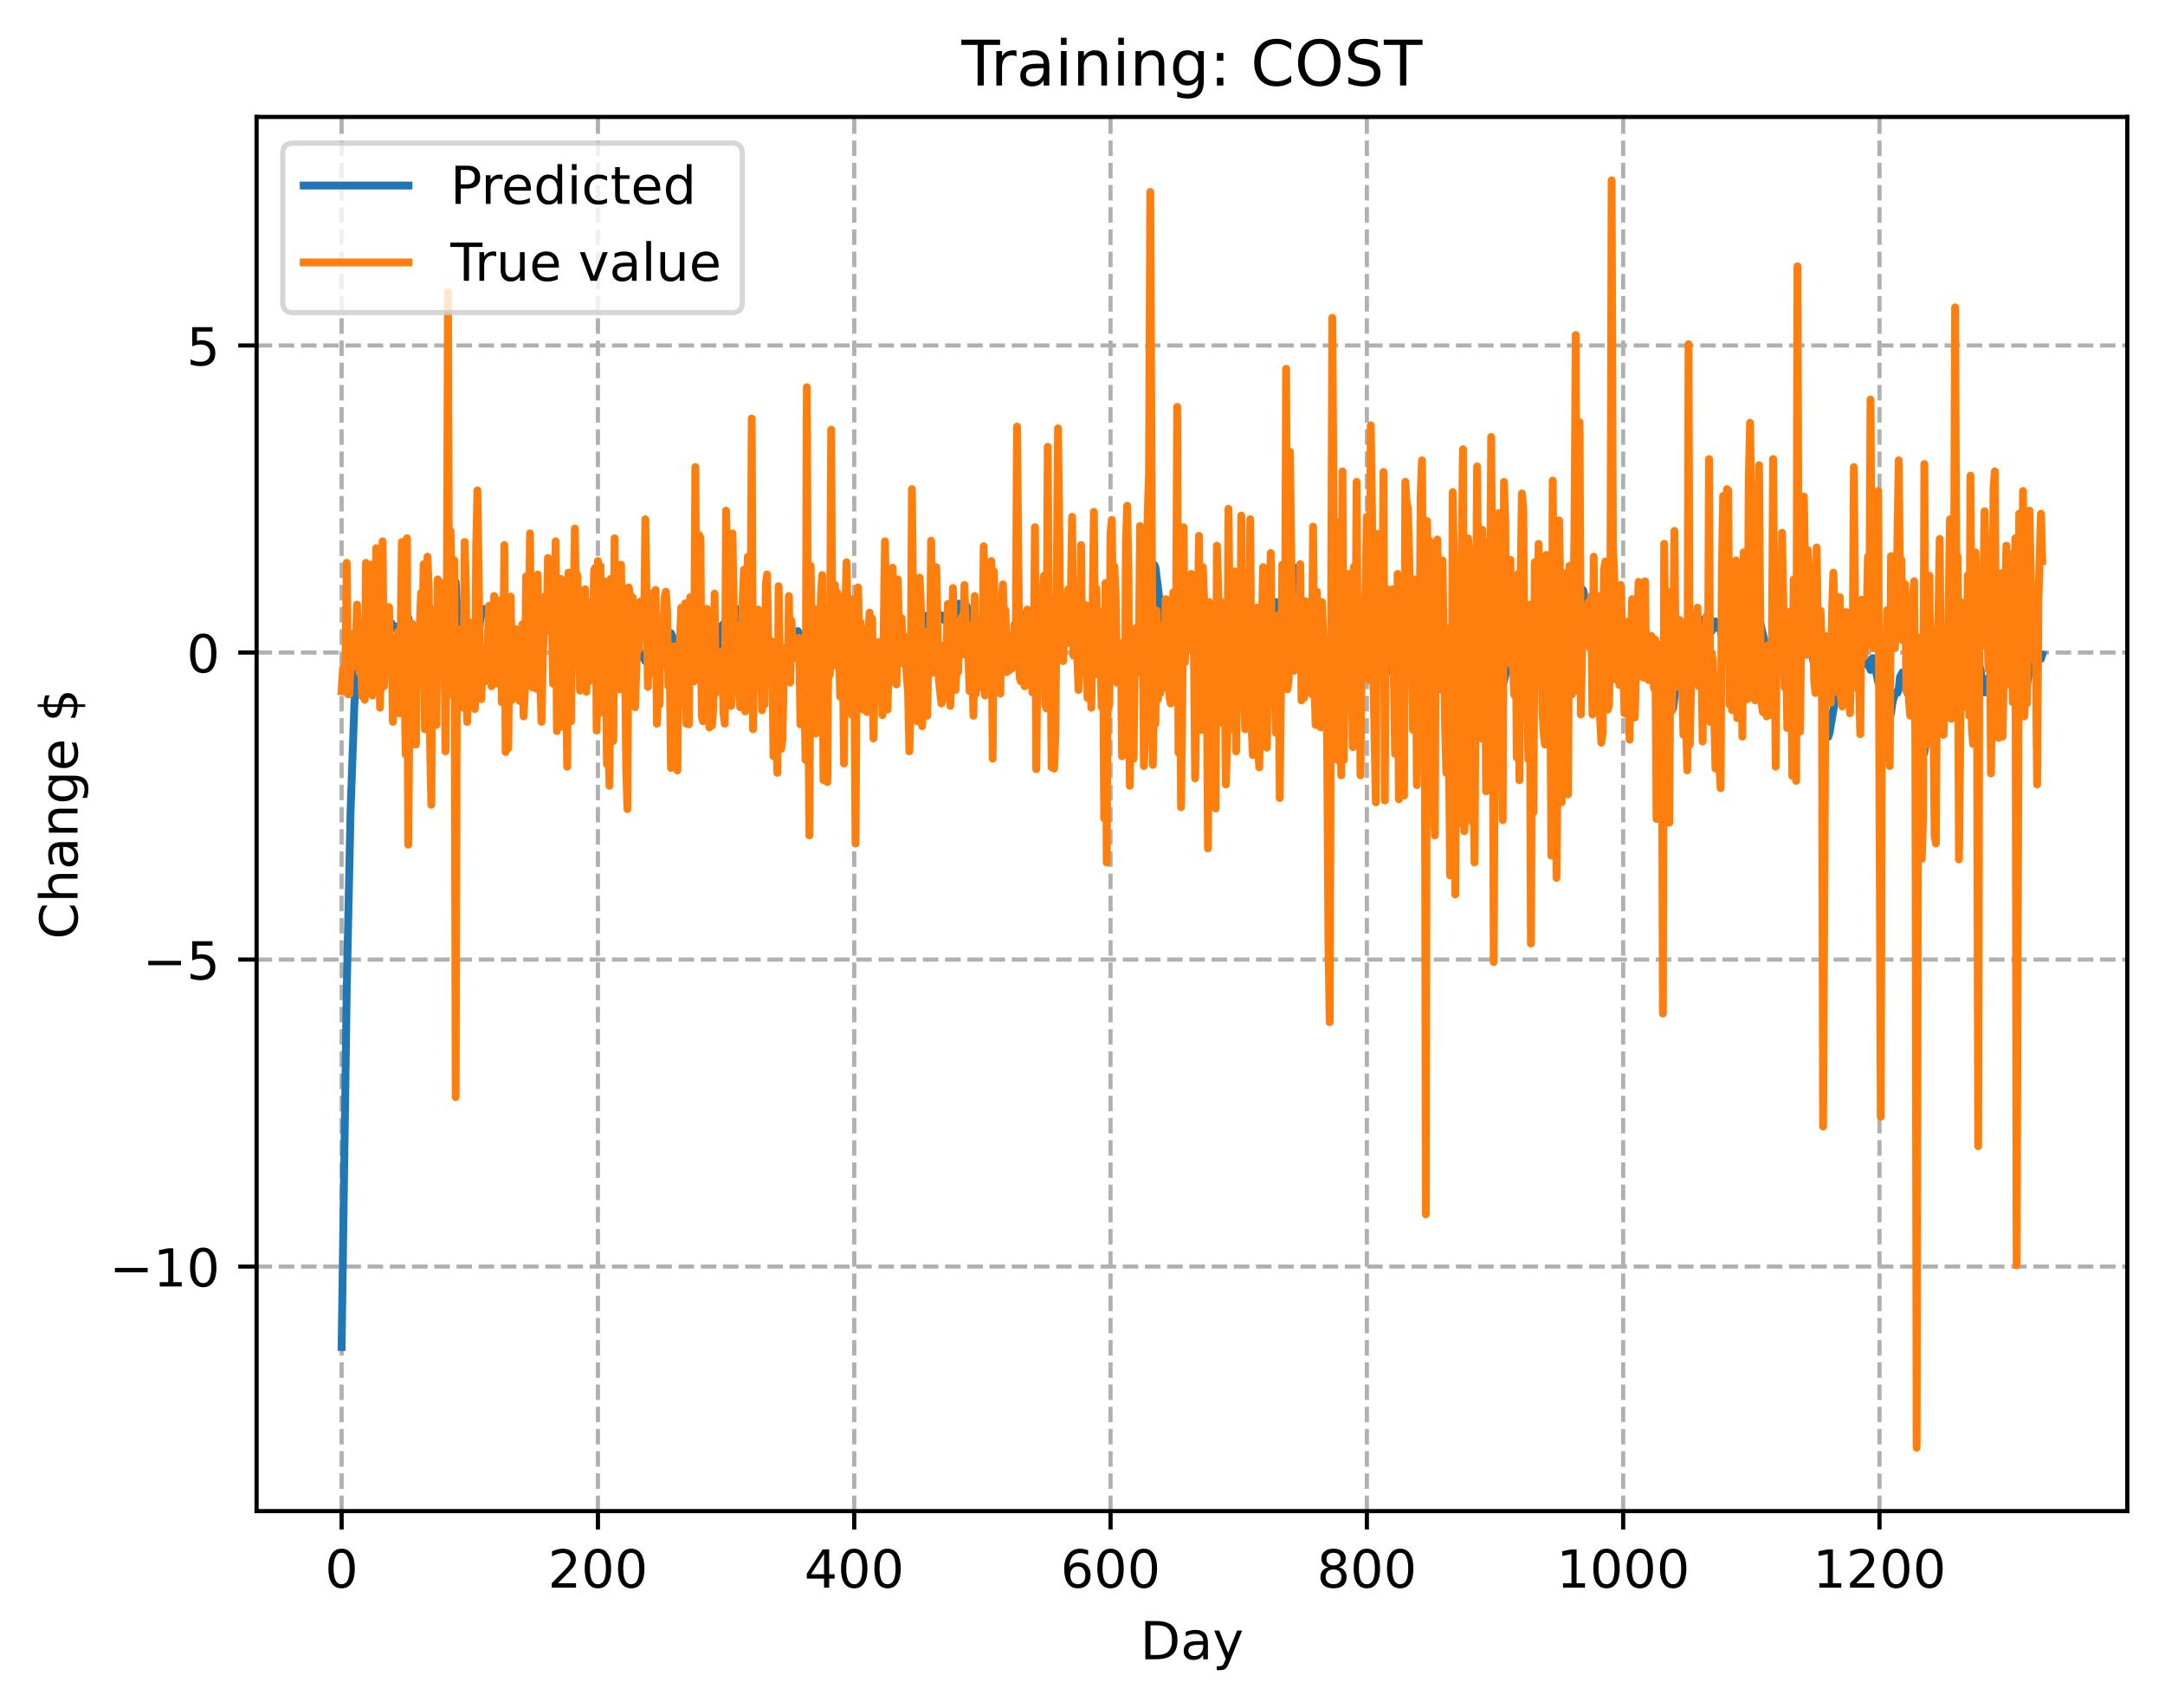 <?xml version="1.0" encoding="utf-8" standalone="no"?>
<!DOCTYPE svg PUBLIC "-//W3C//DTD SVG 1.1//EN"
  "http://www.w3.org/Graphics/SVG/1.1/DTD/svg11.dtd">
<!-- Created with matplotlib (https://matplotlib.org/) -->
<svg height="325.986pt" version="1.1" viewBox="0 0 413.303 325.986" width="413.303pt" xmlns="http://www.w3.org/2000/svg" xmlns:xlink="http://www.w3.org/1999/xlink">
 <defs>
  <style type="text/css">
*{stroke-linecap:butt;stroke-linejoin:round;}
  </style>
 </defs>
 <g id="figure_1">
  <g id="patch_1">
   <path d="M 0 325.986 
L 413.303 325.986 
L 413.303 0 
L 0 0 
z
" style="fill:#ffffff;"/>
  </g>
  <g id="axes_1">
   <g id="patch_2">
    <path d="M 48.983 288.43 
L 406.103 288.43 
L 406.103 22.318 
L 48.983 22.318 
z
" style="fill:#ffffff;"/>
   </g>
   <g id="matplotlib.axis_1">
    <g id="xtick_1">
     <g id="line2d_1">
      <path clip-path="url(#p38d2c016fd)" d="M 65.216 288.43 
L 65.216 22.318 
" style="fill:none;stroke:#b0b0b0;stroke-dasharray:2.96,1.28;stroke-dashoffset:0;stroke-width:0.8;"/>
     </g>
     <g id="line2d_2">
      <defs>
       <path d="M 0 0 
L 0 3.5 
" id="m14ee8c8faa" style="stroke:#000000;stroke-width:0.8;"/>
      </defs>
      <g>
       <use style="stroke:#000000;stroke-width:0.8;" x="65.216" xlink:href="#m14ee8c8faa" y="288.43"/>
      </g>
     </g>
     <g id="text_1">
      <!-- 0 -->
      <defs>
       <path d="M 31.781 66.406 
Q 24.172 66.406 20.328 58.906 
Q 16.5 51.422 16.5 36.375 
Q 16.5 21.391 20.328 13.891 
Q 24.172 6.391 31.781 6.391 
Q 39.453 6.391 43.281 13.891 
Q 47.125 21.391 47.125 36.375 
Q 47.125 51.422 43.281 58.906 
Q 39.453 66.406 31.781 66.406 
z
M 31.781 74.219 
Q 44.047 74.219 50.516 64.516 
Q 56.984 54.828 56.984 36.375 
Q 56.984 17.969 50.516 8.266 
Q 44.047 -1.422 31.781 -1.422 
Q 19.531 -1.422 13.062 8.266 
Q 6.594 17.969 6.594 36.375 
Q 6.594 54.828 13.062 64.516 
Q 19.531 74.219 31.781 74.219 
z
" id="DejaVuSans-48"/>
      </defs>
      <g transform="translate(62.034 303.029)scale(0.1 -0.1)">
       <use xlink:href="#DejaVuSans-48"/>
      </g>
     </g>
    </g>
    <g id="xtick_2">
     <g id="line2d_3">
      <path clip-path="url(#p38d2c016fd)" d="M 114.146 288.43 
L 114.146 22.318 
" style="fill:none;stroke:#b0b0b0;stroke-dasharray:2.96,1.28;stroke-dashoffset:0;stroke-width:0.8;"/>
     </g>
     <g id="line2d_4">
      <g>
       <use style="stroke:#000000;stroke-width:0.8;" x="114.146" xlink:href="#m14ee8c8faa" y="288.43"/>
      </g>
     </g>
     <g id="text_2">
      <!-- 200 -->
      <defs>
       <path d="M 19.188 8.297 
L 53.609 8.297 
L 53.609 0 
L 7.328 0 
L 7.328 8.297 
Q 12.938 14.109 22.625 23.891 
Q 32.328 33.688 34.812 36.531 
Q 39.547 41.844 41.422 45.531 
Q 43.312 49.219 43.312 52.781 
Q 43.312 58.594 39.234 62.25 
Q 35.156 65.922 28.609 65.922 
Q 23.969 65.922 18.812 64.312 
Q 13.672 62.703 7.812 59.422 
L 7.812 69.391 
Q 13.766 71.781 18.938 73 
Q 24.125 74.219 28.422 74.219 
Q 39.75 74.219 46.484 68.547 
Q 53.219 62.891 53.219 53.422 
Q 53.219 48.922 51.531 44.891 
Q 49.859 40.875 45.406 35.406 
Q 44.188 33.984 37.641 27.219 
Q 31.109 20.453 19.188 8.297 
z
" id="DejaVuSans-50"/>
      </defs>
      <g transform="translate(104.602 303.029)scale(0.1 -0.1)">
       <use xlink:href="#DejaVuSans-50"/>
       <use x="63.623" xlink:href="#DejaVuSans-48"/>
       <use x="127.246" xlink:href="#DejaVuSans-48"/>
      </g>
     </g>
    </g>
    <g id="xtick_3">
     <g id="line2d_5">
      <path clip-path="url(#p38d2c016fd)" d="M 163.077 288.43 
L 163.077 22.318 
" style="fill:none;stroke:#b0b0b0;stroke-dasharray:2.96,1.28;stroke-dashoffset:0;stroke-width:0.8;"/>
     </g>
     <g id="line2d_6">
      <g>
       <use style="stroke:#000000;stroke-width:0.8;" x="163.077" xlink:href="#m14ee8c8faa" y="288.43"/>
      </g>
     </g>
     <g id="text_3">
      <!-- 400 -->
      <defs>
       <path d="M 37.797 64.312 
L 12.891 25.391 
L 37.797 25.391 
z
M 35.203 72.906 
L 47.609 72.906 
L 47.609 25.391 
L 58.016 25.391 
L 58.016 17.188 
L 47.609 17.188 
L 47.609 0 
L 37.797 0 
L 37.797 17.188 
L 4.891 17.188 
L 4.891 26.703 
z
" id="DejaVuSans-52"/>
      </defs>
      <g transform="translate(153.533 303.029)scale(0.1 -0.1)">
       <use xlink:href="#DejaVuSans-52"/>
       <use x="63.623" xlink:href="#DejaVuSans-48"/>
       <use x="127.246" xlink:href="#DejaVuSans-48"/>
      </g>
     </g>
    </g>
    <g id="xtick_4">
     <g id="line2d_7">
      <path clip-path="url(#p38d2c016fd)" d="M 212.007 288.43 
L 212.007 22.318 
" style="fill:none;stroke:#b0b0b0;stroke-dasharray:2.96,1.28;stroke-dashoffset:0;stroke-width:0.8;"/>
     </g>
     <g id="line2d_8">
      <g>
       <use style="stroke:#000000;stroke-width:0.8;" x="212.007" xlink:href="#m14ee8c8faa" y="288.43"/>
      </g>
     </g>
     <g id="text_4">
      <!-- 600 -->
      <defs>
       <path d="M 33.016 40.375 
Q 26.375 40.375 22.484 35.828 
Q 18.609 31.297 18.609 23.391 
Q 18.609 15.531 22.484 10.953 
Q 26.375 6.391 33.016 6.391 
Q 39.656 6.391 43.531 10.953 
Q 47.406 15.531 47.406 23.391 
Q 47.406 31.297 43.531 35.828 
Q 39.656 40.375 33.016 40.375 
z
M 52.594 71.297 
L 52.594 62.312 
Q 48.875 64.062 45.094 64.984 
Q 41.312 65.922 37.594 65.922 
Q 27.828 65.922 22.672 59.328 
Q 17.531 52.734 16.797 39.406 
Q 19.672 43.656 24.016 45.922 
Q 28.375 48.188 33.594 48.188 
Q 44.578 48.188 50.953 41.516 
Q 57.328 34.859 57.328 23.391 
Q 57.328 12.156 50.688 5.359 
Q 44.047 -1.422 33.016 -1.422 
Q 20.359 -1.422 13.672 8.266 
Q 6.984 17.969 6.984 36.375 
Q 6.984 53.656 15.188 63.938 
Q 23.391 74.219 37.203 74.219 
Q 40.922 74.219 44.703 73.484 
Q 48.484 72.75 52.594 71.297 
z
" id="DejaVuSans-54"/>
      </defs>
      <g transform="translate(202.464 303.029)scale(0.1 -0.1)">
       <use xlink:href="#DejaVuSans-54"/>
       <use x="63.623" xlink:href="#DejaVuSans-48"/>
       <use x="127.246" xlink:href="#DejaVuSans-48"/>
      </g>
     </g>
    </g>
    <g id="xtick_5">
     <g id="line2d_9">
      <path clip-path="url(#p38d2c016fd)" d="M 260.938 288.43 
L 260.938 22.318 
" style="fill:none;stroke:#b0b0b0;stroke-dasharray:2.96,1.28;stroke-dashoffset:0;stroke-width:0.8;"/>
     </g>
     <g id="line2d_10">
      <g>
       <use style="stroke:#000000;stroke-width:0.8;" x="260.938" xlink:href="#m14ee8c8faa" y="288.43"/>
      </g>
     </g>
     <g id="text_5">
      <!-- 800 -->
      <defs>
       <path d="M 31.781 34.625 
Q 24.75 34.625 20.719 30.859 
Q 16.703 27.094 16.703 20.516 
Q 16.703 13.922 20.719 10.156 
Q 24.75 6.391 31.781 6.391 
Q 38.812 6.391 42.859 10.172 
Q 46.922 13.969 46.922 20.516 
Q 46.922 27.094 42.891 30.859 
Q 38.875 34.625 31.781 34.625 
z
M 21.922 38.812 
Q 15.578 40.375 12.031 44.719 
Q 8.5 49.078 8.5 55.328 
Q 8.5 64.062 14.719 69.141 
Q 20.953 74.219 31.781 74.219 
Q 42.672 74.219 48.875 69.141 
Q 55.078 64.062 55.078 55.328 
Q 55.078 49.078 51.531 44.719 
Q 48 40.375 41.703 38.812 
Q 48.828 37.156 52.797 32.312 
Q 56.781 27.484 56.781 20.516 
Q 56.781 9.906 50.312 4.234 
Q 43.844 -1.422 31.781 -1.422 
Q 19.734 -1.422 13.25 4.234 
Q 6.781 9.906 6.781 20.516 
Q 6.781 27.484 10.781 32.312 
Q 14.797 37.156 21.922 38.812 
z
M 18.312 54.391 
Q 18.312 48.734 21.844 45.562 
Q 25.391 42.391 31.781 42.391 
Q 38.141 42.391 41.719 45.562 
Q 45.312 48.734 45.312 54.391 
Q 45.312 60.062 41.719 63.234 
Q 38.141 66.406 31.781 66.406 
Q 25.391 66.406 21.844 63.234 
Q 18.312 60.062 18.312 54.391 
z
" id="DejaVuSans-56"/>
      </defs>
      <g transform="translate(251.394 303.029)scale(0.1 -0.1)">
       <use xlink:href="#DejaVuSans-56"/>
       <use x="63.623" xlink:href="#DejaVuSans-48"/>
       <use x="127.246" xlink:href="#DejaVuSans-48"/>
      </g>
     </g>
    </g>
    <g id="xtick_6">
     <g id="line2d_11">
      <path clip-path="url(#p38d2c016fd)" d="M 309.869 288.43 
L 309.869 22.318 
" style="fill:none;stroke:#b0b0b0;stroke-dasharray:2.96,1.28;stroke-dashoffset:0;stroke-width:0.8;"/>
     </g>
     <g id="line2d_12">
      <g>
       <use style="stroke:#000000;stroke-width:0.8;" x="309.869" xlink:href="#m14ee8c8faa" y="288.43"/>
      </g>
     </g>
     <g id="text_6">
      <!-- 1000 -->
      <defs>
       <path d="M 12.406 8.297 
L 28.516 8.297 
L 28.516 63.922 
L 10.984 60.406 
L 10.984 69.391 
L 28.422 72.906 
L 38.281 72.906 
L 38.281 8.297 
L 54.391 8.297 
L 54.391 0 
L 12.406 0 
z
" id="DejaVuSans-49"/>
      </defs>
      <g transform="translate(297.144 303.029)scale(0.1 -0.1)">
       <use xlink:href="#DejaVuSans-49"/>
       <use x="63.623" xlink:href="#DejaVuSans-48"/>
       <use x="127.246" xlink:href="#DejaVuSans-48"/>
       <use x="190.869" xlink:href="#DejaVuSans-48"/>
      </g>
     </g>
    </g>
    <g id="xtick_7">
     <g id="line2d_13">
      <path clip-path="url(#p38d2c016fd)" d="M 358.799 288.43 
L 358.799 22.318 
" style="fill:none;stroke:#b0b0b0;stroke-dasharray:2.96,1.28;stroke-dashoffset:0;stroke-width:0.8;"/>
     </g>
     <g id="line2d_14">
      <g>
       <use style="stroke:#000000;stroke-width:0.8;" x="358.799" xlink:href="#m14ee8c8faa" y="288.43"/>
      </g>
     </g>
     <g id="text_7">
      <!-- 1200 -->
      <g transform="translate(346.074 303.029)scale(0.1 -0.1)">
       <use xlink:href="#DejaVuSans-49"/>
       <use x="63.623" xlink:href="#DejaVuSans-50"/>
       <use x="127.246" xlink:href="#DejaVuSans-48"/>
       <use x="190.869" xlink:href="#DejaVuSans-48"/>
      </g>
     </g>
    </g>
    <g id="text_8">
     <!-- Day -->
     <defs>
      <path d="M 19.672 64.797 
L 19.672 8.109 
L 31.594 8.109 
Q 46.688 8.109 53.688 14.938 
Q 60.688 21.781 60.688 36.531 
Q 60.688 51.172 53.688 57.984 
Q 46.688 64.797 31.594 64.797 
z
M 9.812 72.906 
L 30.078 72.906 
Q 51.266 72.906 61.172 64.094 
Q 71.094 55.281 71.094 36.531 
Q 71.094 17.672 61.125 8.828 
Q 51.172 0 30.078 0 
L 9.812 0 
z
" id="DejaVuSans-68"/>
      <path d="M 34.281 27.484 
Q 23.391 27.484 19.188 25 
Q 14.984 22.516 14.984 16.5 
Q 14.984 11.719 18.141 8.906 
Q 21.297 6.109 26.703 6.109 
Q 34.188 6.109 38.703 11.406 
Q 43.219 16.703 43.219 25.484 
L 43.219 27.484 
z
M 52.203 31.203 
L 52.203 0 
L 43.219 0 
L 43.219 8.297 
Q 40.141 3.328 35.547 0.953 
Q 30.953 -1.422 24.312 -1.422 
Q 15.922 -1.422 10.953 3.297 
Q 6 8.016 6 15.922 
Q 6 25.141 12.172 29.828 
Q 18.359 34.516 30.609 34.516 
L 43.219 34.516 
L 43.219 35.406 
Q 43.219 41.609 39.141 45 
Q 35.062 48.391 27.688 48.391 
Q 23 48.391 18.547 47.266 
Q 14.109 46.141 10.016 43.891 
L 10.016 52.203 
Q 14.938 54.109 19.578 55.047 
Q 24.219 56 28.609 56 
Q 40.484 56 46.344 49.844 
Q 52.203 43.703 52.203 31.203 
z
" id="DejaVuSans-97"/>
      <path d="M 32.172 -5.078 
Q 28.375 -14.844 24.75 -17.812 
Q 21.141 -20.797 15.094 -20.797 
L 7.906 -20.797 
L 7.906 -13.281 
L 13.188 -13.281 
Q 16.891 -13.281 18.938 -11.516 
Q 21 -9.766 23.484 -3.219 
L 25.094 0.875 
L 2.984 54.688 
L 12.5 54.688 
L 29.594 11.922 
L 46.688 54.688 
L 56.203 54.688 
z
" id="DejaVuSans-121"/>
     </defs>
     <g transform="translate(217.669 316.707)scale(0.1 -0.1)">
      <use xlink:href="#DejaVuSans-68"/>
      <use x="77.002" xlink:href="#DejaVuSans-97"/>
      <use x="138.281" xlink:href="#DejaVuSans-121"/>
     </g>
    </g>
   </g>
   <g id="matplotlib.axis_2">
    <g id="ytick_1">
     <g id="line2d_15">
      <path clip-path="url(#p38d2c016fd)" d="M 48.983 241.757 
L 406.103 241.757 
" style="fill:none;stroke:#b0b0b0;stroke-dasharray:2.96,1.28;stroke-dashoffset:0;stroke-width:0.8;"/>
     </g>
     <g id="line2d_16">
      <defs>
       <path d="M 0 0 
L -3.5 0 
" id="mfe2c292987" style="stroke:#000000;stroke-width:0.8;"/>
      </defs>
      <g>
       <use style="stroke:#000000;stroke-width:0.8;" x="48.983" xlink:href="#mfe2c292987" y="241.757"/>
      </g>
     </g>
     <g id="text_9">
      <!-- −10 -->
      <defs>
       <path d="M 10.594 35.5 
L 73.188 35.5 
L 73.188 27.203 
L 10.594 27.203 
z
" id="DejaVuSans-8722"/>
      </defs>
      <g transform="translate(20.878 245.557)scale(0.1 -0.1)">
       <use xlink:href="#DejaVuSans-8722"/>
       <use x="83.789" xlink:href="#DejaVuSans-49"/>
       <use x="147.412" xlink:href="#DejaVuSans-48"/>
      </g>
     </g>
    </g>
    <g id="ytick_2">
     <g id="line2d_17">
      <path clip-path="url(#p38d2c016fd)" d="M 48.983 183.153 
L 406.103 183.153 
" style="fill:none;stroke:#b0b0b0;stroke-dasharray:2.96,1.28;stroke-dashoffset:0;stroke-width:0.8;"/>
     </g>
     <g id="line2d_18">
      <g>
       <use style="stroke:#000000;stroke-width:0.8;" x="48.983" xlink:href="#mfe2c292987" y="183.153"/>
      </g>
     </g>
     <g id="text_10">
      <!-- −5 -->
      <defs>
       <path d="M 10.797 72.906 
L 49.516 72.906 
L 49.516 64.594 
L 19.828 64.594 
L 19.828 46.734 
Q 21.969 47.469 24.109 47.828 
Q 26.266 48.188 28.422 48.188 
Q 40.625 48.188 47.75 41.5 
Q 54.891 34.812 54.891 23.391 
Q 54.891 11.625 47.562 5.094 
Q 40.234 -1.422 26.906 -1.422 
Q 22.312 -1.422 17.547 -0.641 
Q 12.797 0.141 7.719 1.703 
L 7.719 11.625 
Q 12.109 9.234 16.797 8.062 
Q 21.484 6.891 26.703 6.891 
Q 35.156 6.891 40.078 11.328 
Q 45.016 15.766 45.016 23.391 
Q 45.016 31 40.078 35.438 
Q 35.156 39.891 26.703 39.891 
Q 22.75 39.891 18.812 39.016 
Q 14.891 38.141 10.797 36.281 
z
" id="DejaVuSans-53"/>
      </defs>
      <g transform="translate(27.241 186.952)scale(0.1 -0.1)">
       <use xlink:href="#DejaVuSans-8722"/>
       <use x="83.789" xlink:href="#DejaVuSans-53"/>
      </g>
     </g>
    </g>
    <g id="ytick_3">
     <g id="line2d_19">
      <path clip-path="url(#p38d2c016fd)" d="M 48.983 124.548 
L 406.103 124.548 
" style="fill:none;stroke:#b0b0b0;stroke-dasharray:2.96,1.28;stroke-dashoffset:0;stroke-width:0.8;"/>
     </g>
     <g id="line2d_20">
      <g>
       <use style="stroke:#000000;stroke-width:0.8;" x="48.983" xlink:href="#mfe2c292987" y="124.548"/>
      </g>
     </g>
     <g id="text_11">
      <!-- 0 -->
      <g transform="translate(35.62 128.347)scale(0.1 -0.1)">
       <use xlink:href="#DejaVuSans-48"/>
      </g>
     </g>
    </g>
    <g id="ytick_4">
     <g id="line2d_21">
      <path clip-path="url(#p38d2c016fd)" d="M 48.983 65.943 
L 406.103 65.943 
" style="fill:none;stroke:#b0b0b0;stroke-dasharray:2.96,1.28;stroke-dashoffset:0;stroke-width:0.8;"/>
     </g>
     <g id="line2d_22">
      <g>
       <use style="stroke:#000000;stroke-width:0.8;" x="48.983" xlink:href="#mfe2c292987" y="65.943"/>
      </g>
     </g>
     <g id="text_12">
      <!-- 5 -->
      <g transform="translate(35.62 69.743)scale(0.1 -0.1)">
       <use xlink:href="#DejaVuSans-53"/>
      </g>
     </g>
    </g>
    <g id="text_13">
     <!-- Change $ -->
     <defs>
      <path d="M 64.406 67.281 
L 64.406 56.891 
Q 59.422 61.531 53.781 63.812 
Q 48.141 66.109 41.797 66.109 
Q 29.297 66.109 22.656 58.469 
Q 16.016 50.828 16.016 36.375 
Q 16.016 21.969 22.656 14.328 
Q 29.297 6.688 41.797 6.688 
Q 48.141 6.688 53.781 8.984 
Q 59.422 11.281 64.406 15.922 
L 64.406 5.609 
Q 59.234 2.094 53.438 0.328 
Q 47.656 -1.422 41.219 -1.422 
Q 24.656 -1.422 15.125 8.703 
Q 5.609 18.844 5.609 36.375 
Q 5.609 53.953 15.125 64.078 
Q 24.656 74.219 41.219 74.219 
Q 47.75 74.219 53.531 72.484 
Q 59.328 70.75 64.406 67.281 
z
" id="DejaVuSans-67"/>
      <path d="M 54.891 33.016 
L 54.891 0 
L 45.906 0 
L 45.906 32.719 
Q 45.906 40.484 42.875 44.328 
Q 39.844 48.188 33.797 48.188 
Q 26.516 48.188 22.312 43.547 
Q 18.109 38.922 18.109 30.906 
L 18.109 0 
L 9.078 0 
L 9.078 75.984 
L 18.109 75.984 
L 18.109 46.188 
Q 21.344 51.125 25.703 53.562 
Q 30.078 56 35.797 56 
Q 45.219 56 50.047 50.172 
Q 54.891 44.344 54.891 33.016 
z
" id="DejaVuSans-104"/>
      <path d="M 54.891 33.016 
L 54.891 0 
L 45.906 0 
L 45.906 32.719 
Q 45.906 40.484 42.875 44.328 
Q 39.844 48.188 33.797 48.188 
Q 26.516 48.188 22.312 43.547 
Q 18.109 38.922 18.109 30.906 
L 18.109 0 
L 9.078 0 
L 9.078 54.688 
L 18.109 54.688 
L 18.109 46.188 
Q 21.344 51.125 25.703 53.562 
Q 30.078 56 35.797 56 
Q 45.219 56 50.047 50.172 
Q 54.891 44.344 54.891 33.016 
z
" id="DejaVuSans-110"/>
      <path d="M 45.406 27.984 
Q 45.406 37.75 41.375 43.109 
Q 37.359 48.484 30.078 48.484 
Q 22.859 48.484 18.828 43.109 
Q 14.797 37.75 14.797 27.984 
Q 14.797 18.266 18.828 12.891 
Q 22.859 7.516 30.078 7.516 
Q 37.359 7.516 41.375 12.891 
Q 45.406 18.266 45.406 27.984 
z
M 54.391 6.781 
Q 54.391 -7.172 48.188 -13.984 
Q 42 -20.797 29.203 -20.797 
Q 24.469 -20.797 20.266 -20.094 
Q 16.062 -19.391 12.109 -17.922 
L 12.109 -9.188 
Q 16.062 -11.328 19.922 -12.344 
Q 23.781 -13.375 27.781 -13.375 
Q 36.625 -13.375 41.016 -8.766 
Q 45.406 -4.156 45.406 5.172 
L 45.406 9.625 
Q 42.625 4.781 38.281 2.391 
Q 33.938 0 27.875 0 
Q 17.828 0 11.672 7.656 
Q 5.516 15.328 5.516 27.984 
Q 5.516 40.672 11.672 48.328 
Q 17.828 56 27.875 56 
Q 33.938 56 38.281 53.609 
Q 42.625 51.219 45.406 46.391 
L 45.406 54.688 
L 54.391 54.688 
z
" id="DejaVuSans-103"/>
      <path d="M 56.203 29.594 
L 56.203 25.203 
L 14.891 25.203 
Q 15.484 15.922 20.484 11.062 
Q 25.484 6.203 34.422 6.203 
Q 39.594 6.203 44.453 7.469 
Q 49.312 8.734 54.109 11.281 
L 54.109 2.781 
Q 49.266 0.734 44.188 -0.344 
Q 39.109 -1.422 33.891 -1.422 
Q 20.797 -1.422 13.156 6.188 
Q 5.516 13.812 5.516 26.812 
Q 5.516 40.234 12.766 48.109 
Q 20.016 56 32.328 56 
Q 43.359 56 49.781 48.891 
Q 56.203 41.797 56.203 29.594 
z
M 47.219 32.234 
Q 47.125 39.594 43.094 43.984 
Q 39.062 48.391 32.422 48.391 
Q 24.906 48.391 20.391 44.141 
Q 15.875 39.891 15.188 32.172 
z
" id="DejaVuSans-101"/>
      <path id="DejaVuSans-32"/>
      <path d="M 33.797 -14.703 
L 28.906 -14.703 
L 28.859 0 
Q 23.734 0.094 18.609 1.188 
Q 13.484 2.297 8.297 4.5 
L 8.297 13.281 
Q 13.281 10.156 18.375 8.562 
Q 23.484 6.984 28.906 6.938 
L 28.906 29.203 
Q 18.109 30.953 13.203 35.156 
Q 8.297 39.359 8.297 46.688 
Q 8.297 54.641 13.625 59.219 
Q 18.953 63.812 28.906 64.5 
L 28.906 75.984 
L 33.797 75.984 
L 33.797 64.656 
Q 38.328 64.453 42.578 63.688 
Q 46.828 62.938 50.875 61.625 
L 50.875 53.078 
Q 46.828 55.125 42.547 56.25 
Q 38.281 57.375 33.797 57.562 
L 33.797 36.719 
Q 44.875 35.016 50.094 30.609 
Q 55.328 26.219 55.328 18.609 
Q 55.328 10.359 49.781 5.594 
Q 44.234 0.828 33.797 0.094 
z
M 28.906 37.594 
L 28.906 57.625 
Q 23.25 56.984 20.266 54.391 
Q 17.281 51.812 17.281 47.516 
Q 17.281 43.312 20.031 40.969 
Q 22.797 38.625 28.906 37.594 
z
M 33.797 28.219 
L 33.797 7.078 
Q 39.984 7.906 43.141 10.594 
Q 46.297 13.281 46.297 17.672 
Q 46.297 21.969 43.281 24.5 
Q 40.281 27.047 33.797 28.219 
z
" id="DejaVuSans-36"/>
     </defs>
     <g transform="translate(14.798 179.288)rotate(-90)scale(0.1 -0.1)">
      <use xlink:href="#DejaVuSans-67"/>
      <use x="69.824" xlink:href="#DejaVuSans-104"/>
      <use x="133.203" xlink:href="#DejaVuSans-97"/>
      <use x="194.482" xlink:href="#DejaVuSans-110"/>
      <use x="257.861" xlink:href="#DejaVuSans-103"/>
      <use x="321.338" xlink:href="#DejaVuSans-101"/>
      <use x="382.861" xlink:href="#DejaVuSans-32"/>
      <use x="414.648" xlink:href="#DejaVuSans-36"/>
     </g>
    </g>
   </g>
   <g id="line2d_23">
    <path clip-path="url(#p38d2c016fd)" d="M 65.216 257.111 
L 66.194 188.765 
L 66.928 154.738 
L 67.662 134.248 
L 68.151 127.055 
L 68.641 122.81 
L 69.13 119.758 
L 69.375 119.084 
L 69.619 119.502 
L 70.353 118.88 
L 70.598 118.05 
L 70.843 118.066 
L 71.332 117.116 
L 71.577 117.844 
L 71.821 119.072 
L 72.066 119.239 
L 72.31 119.026 
L 72.8 119.761 
L 73.044 119.933 
L 73.289 119.62 
L 73.534 118.689 
L 73.778 119.393 
L 74.023 119.543 
L 74.268 119.194 
L 74.512 119.646 
L 74.757 118.953 
L 75.246 119.896 
L 75.736 119.982 
L 75.98 119.551 
L 76.225 119.691 
L 76.47 119.461 
L 76.714 119.573 
L 76.959 118.942 
L 77.204 118.852 
L 77.448 118.469 
L 77.693 118.932 
L 77.937 117.933 
L 78.182 119.302 
L 78.427 119.373 
L 78.916 121.164 
L 79.405 120.474 
L 79.65 120.582 
L 80.139 121.611 
L 80.629 121.326 
L 80.873 121.522 
L 81.118 121.061 
L 81.363 121.29 
L 81.852 122.448 
L 82.097 122.512 
L 82.341 122.768 
L 83.075 126.277 
L 83.565 125.349 
L 83.809 125.298 
L 84.298 123.075 
L 84.543 122.803 
L 84.788 122.122 
L 85.032 121.798 
L 85.277 121.962 
L 85.522 122.396 
L 85.766 117.065 
L 86.256 112.838 
L 86.745 112.271 
L 86.99 111.086 
L 87.479 120.946 
L 87.724 124.345 
L 87.968 125.657 
L 88.213 125.849 
L 88.458 127.167 
L 88.702 127.856 
L 89.192 126.307 
L 89.436 125.451 
L 89.925 125.202 
L 90.659 124.172 
L 90.904 124.161 
L 91.149 123.463 
L 91.638 118.704 
L 91.883 117.34 
L 92.372 116.22 
L 92.617 116.897 
L 92.861 116.895 
L 93.106 116.694 
L 93.595 118.085 
L 93.84 118.689 
L 94.085 118.456 
L 94.574 119.557 
L 94.819 119.322 
L 95.063 119.532 
L 95.308 119.56 
L 95.797 120.861 
L 96.042 120.985 
L 96.286 120.723 
L 96.531 120.216 
L 97.265 121.119 
L 97.754 122.379 
L 97.999 122.471 
L 98.488 121.627 
L 98.733 121.632 
L 98.978 121.422 
L 99.712 120.021 
L 99.956 120.335 
L 100.201 120.414 
L 100.69 119.601 
L 100.935 119.342 
L 101.18 119.582 
L 101.913 117.578 
L 102.158 117.36 
L 102.403 117.707 
L 102.647 117.529 
L 103.137 116.406 
L 103.381 115.979 
L 103.871 115.913 
L 104.115 116.335 
L 104.36 116.312 
L 104.605 116.482 
L 104.849 116.175 
L 105.094 116.387 
L 105.828 118.831 
L 106.073 119.253 
L 106.317 119.35 
L 106.562 119.899 
L 106.807 121.002 
L 107.051 121.555 
L 107.541 121.927 
L 107.785 121.387 
L 108.03 121.6 
L 108.519 123.135 
L 108.764 122.952 
L 109.253 122.966 
L 109.498 123.115 
L 109.742 123.11 
L 110.232 121.277 
L 110.476 120.689 
L 110.966 121.12 
L 111.21 120.989 
L 111.455 120.99 
L 111.7 121.61 
L 111.944 121.802 
L 112.189 121.614 
L 112.434 121.62 
L 112.678 121.285 
L 112.923 120.68 
L 113.168 120.641 
L 113.412 121.191 
L 113.657 120.89 
L 113.901 120.402 
L 114.146 120.398 
L 114.391 120.049 
L 114.635 120.288 
L 114.88 120.096 
L 115.614 118.714 
L 115.859 118.721 
L 116.103 119.563 
L 116.348 119.883 
L 116.837 122.231 
L 117.327 122.314 
L 117.816 120.742 
L 118.305 118.764 
L 118.795 117.325 
L 119.284 116.832 
L 119.529 117.063 
L 119.773 117.973 
L 120.262 120.796 
L 120.507 121.907 
L 121.486 123.592 
L 121.73 123.355 
L 121.975 123.968 
L 122.22 125.139 
L 122.464 125.458 
L 122.954 125.655 
L 123.198 126.205 
L 123.443 125.628 
L 123.932 125.525 
L 124.177 125.737 
L 124.422 126.341 
L 124.666 126.217 
L 124.911 125.945 
L 125.4 124.971 
L 125.645 124.985 
L 126.134 124.16 
L 126.379 124.316 
L 126.868 123.052 
L 127.847 121.621 
L 128.091 120.853 
L 128.336 121.394 
L 128.825 123.717 
L 129.07 123.72 
L 129.315 123.956 
L 130.049 126.078 
L 130.293 125.872 
L 130.538 125.269 
L 131.272 124.977 
L 131.517 124.137 
L 131.761 123.916 
L 132.25 123.875 
L 132.495 124.045 
L 132.74 123.516 
L 133.229 119.939 
L 133.718 118.173 
L 133.963 116.929 
L 134.208 116.594 
L 134.452 116.715 
L 134.697 117.736 
L 135.186 120.174 
L 135.676 121.755 
L 135.92 121.959 
L 136.41 123.163 
L 136.654 123.631 
L 136.899 123.59 
L 137.388 121.71 
L 137.877 119.318 
L 138.122 119.139 
L 138.611 118.378 
L 139.101 115.563 
L 139.345 115.492 
L 139.835 116.379 
L 140.079 116.012 
L 140.324 116.335 
L 140.813 116.315 
L 141.303 118.061 
L 141.547 118.36 
L 142.037 120.016 
L 142.281 119.885 
L 142.526 120.025 
L 142.771 120.442 
L 143.015 120.442 
L 143.26 120.742 
L 143.505 120.585 
L 143.749 118.346 
L 143.994 117.797 
L 144.238 118.16 
L 144.483 119.64 
L 145.706 123.384 
L 146.196 125.025 
L 146.44 125.24 
L 146.685 125.212 
L 146.93 124.385 
L 147.174 124.268 
L 148.398 128.693 
L 148.887 129.21 
L 149.621 127.402 
L 149.865 126.822 
L 150.11 125.832 
L 150.355 125.325 
L 150.844 122.916 
L 151.333 120.609 
L 151.578 120.856 
L 151.823 121.611 
L 152.067 121.234 
L 152.312 120.462 
L 152.557 120.824 
L 153.046 122.033 
L 153.291 121.909 
L 153.535 121.912 
L 153.78 121.626 
L 154.025 121.55 
L 154.514 117.143 
L 154.759 117.432 
L 155.003 117.409 
L 155.248 118.123 
L 155.493 118.17 
L 155.737 118.062 
L 156.226 119.107 
L 156.471 119.664 
L 156.716 119.681 
L 157.205 119.084 
L 157.694 120.02 
L 157.939 120.112 
L 158.428 121.297 
L 158.673 121.256 
L 159.162 117.035 
L 159.407 115.623 
L 160.141 113.976 
L 160.386 114.597 
L 160.63 114.757 
L 160.875 114.773 
L 161.853 118.675 
L 162.098 119.258 
L 162.832 121.832 
L 163.077 122.321 
L 163.321 122.431 
L 163.566 122.709 
L 164.055 125.568 
L 164.545 127.1 
L 164.789 127.1 
L 165.034 126.959 
L 165.523 128.279 
L 166.013 128.82 
L 166.747 127.327 
L 166.991 127.638 
L 167.236 127.085 
L 167.48 126.229 
L 167.97 126.316 
L 168.214 125.271 
L 168.704 124.815 
L 168.948 124.789 
L 169.193 124.011 
L 169.682 123.316 
L 169.927 123.673 
L 170.172 124.544 
L 170.416 124.712 
L 170.661 124.249 
L 171.15 125.471 
L 171.64 124.986 
L 171.884 125.529 
L 172.618 124.444 
L 172.863 124.578 
L 173.108 124.331 
L 173.597 123.104 
L 173.841 123.283 
L 174.086 123.009 
L 174.575 120.414 
L 175.065 118.107 
L 175.309 117.665 
L 175.799 117.411 
L 176.533 117.516 
L 177.267 119.908 
L 177.511 120.434 
L 177.756 120.272 
L 178.001 119.496 
L 178.245 119.103 
L 178.49 118.301 
L 178.735 118.219 
L 178.979 117.58 
L 179.224 117.629 
L 179.713 117.456 
L 180.202 118.334 
L 180.447 118.241 
L 180.692 118.692 
L 180.936 119.421 
L 181.181 119.542 
L 181.915 117.93 
L 182.16 117.776 
L 182.649 116.677 
L 183.138 115.211 
L 183.383 115.38 
L 183.872 116.414 
L 184.362 115.421 
L 184.606 115.87 
L 184.851 116.827 
L 185.34 117.297 
L 185.585 118.007 
L 186.074 120.717 
L 186.808 122.137 
L 187.297 124.082 
L 187.542 124.146 
L 187.787 123.749 
L 188.031 122.851 
L 188.276 122.469 
L 188.521 121.678 
L 188.765 121.731 
L 189.01 122.351 
L 189.255 121.845 
L 189.499 120.754 
L 189.744 120.93 
L 189.989 120.548 
L 190.233 121.373 
L 190.478 121.307 
L 190.723 120.719 
L 190.967 120.979 
L 191.701 120.773 
L 192.19 121.419 
L 192.435 121.255 
L 192.68 121.833 
L 192.924 122.126 
L 193.169 122.838 
L 193.414 123.148 
L 193.903 124.427 
L 194.148 124.021 
L 194.637 119.388 
L 195.126 117.315 
L 195.371 117.959 
L 195.616 118.263 
L 195.86 118.108 
L 196.35 119.438 
L 196.594 119.449 
L 196.839 119.649 
L 197.328 120.978 
L 197.573 120.77 
L 197.817 120.112 
L 198.062 120.744 
L 198.551 119.803 
L 198.796 120.108 
L 199.041 120.136 
L 200.019 118.443 
L 200.264 116.166 
L 200.753 114.675 
L 200.998 115.759 
L 201.243 115.893 
L 201.732 118.278 
L 201.977 118.457 
L 202.466 115.017 
L 202.711 114.59 
L 202.955 115.301 
L 203.2 115.641 
L 203.444 116.436 
L 203.934 119.586 
L 204.668 122.957 
L 204.912 122.947 
L 205.157 122.747 
L 205.402 122.882 
L 205.646 124.102 
L 205.891 124.295 
L 206.136 124.072 
L 206.38 123.655 
L 207.359 120.504 
L 207.604 120.554 
L 208.093 120.187 
L 208.582 121.865 
L 208.827 122.046 
L 209.072 121.854 
L 209.561 120.44 
L 209.805 120.385 
L 210.05 120.566 
L 210.295 121.877 
L 210.539 122.553 
L 210.784 122.834 
L 211.029 124.535 
L 211.273 125.02 
L 211.518 127.461 
L 212.007 129.72 
L 212.252 128.845 
L 212.741 126.318 
L 212.986 125.711 
L 213.231 125.475 
L 213.475 125.422 
L 213.965 123.719 
L 214.209 123.948 
L 214.454 124.99 
L 214.699 124.522 
L 214.943 124.652 
L 215.188 123.657 
L 215.677 120.586 
L 215.922 121.002 
L 216.166 120.92 
L 216.411 121.496 
L 217.145 124.485 
L 217.39 124.455 
L 218.124 121.457 
L 218.368 121.122 
L 218.858 121.933 
L 219.102 122.24 
L 219.347 121.072 
L 219.592 119.261 
L 220.081 108.11 
L 220.326 107.779 
L 220.57 108.255 
L 221.06 112.147 
L 221.549 116.313 
L 222.038 119.476 
L 222.283 120.61 
L 222.527 120.742 
L 222.772 121.013 
L 223.017 121.673 
L 223.261 121.554 
L 223.506 121.069 
L 223.751 120.915 
L 223.995 120.961 
L 224.485 121.77 
L 224.729 120.913 
L 224.974 117.862 
L 225.219 117.694 
L 225.463 117.12 
L 225.708 118.851 
L 225.953 119.408 
L 226.197 119.238 
L 226.442 119.371 
L 226.687 118.79 
L 227.42 121.494 
L 227.665 121.132 
L 228.154 124.322 
L 228.399 126.513 
L 229.133 129.244 
L 229.378 129.316 
L 229.867 128.397 
L 230.112 128.413 
L 230.601 127.625 
L 230.846 129.169 
L 231.09 129.467 
L 231.335 130.018 
L 232.069 129.12 
L 232.314 129.471 
L 232.558 128.714 
L 232.803 128.545 
L 233.292 127.01 
L 233.781 126.857 
L 234.026 125.864 
L 234.515 126.487 
L 234.76 125.557 
L 235.249 125.282 
L 235.739 124.461 
L 235.983 123.374 
L 236.228 123.838 
L 236.473 123.011 
L 236.717 122.585 
L 236.962 121.903 
L 237.207 120.511 
L 237.451 120.556 
L 237.941 119.801 
L 238.43 120.346 
L 238.675 119.471 
L 238.919 118.097 
L 239.653 117.867 
L 240.142 118.268 
L 240.632 119.498 
L 240.876 119.885 
L 241.121 119.499 
L 241.61 118.217 
L 241.855 117.15 
L 242.1 117.017 
L 242.344 117.032 
L 242.589 117.334 
L 243.078 116.032 
L 243.323 115.134 
L 243.568 114.915 
L 244.302 116.463 
L 244.546 118.3 
L 244.791 118.615 
L 245.28 118.405 
L 245.525 117.531 
L 245.769 114.352 
L 246.503 109.16 
L 246.748 108.645 
L 246.993 108.571 
L 247.237 108.376 
L 247.482 109.127 
L 248.216 114.102 
L 248.461 114.459 
L 248.705 115.823 
L 249.195 117.087 
L 249.684 119.46 
L 250.173 120.148 
L 250.663 122.441 
L 250.907 121.63 
L 251.396 121.556 
L 251.641 121.631 
L 251.886 121.907 
L 252.13 121.731 
L 252.375 122.473 
L 252.62 122.413 
L 252.864 123.594 
L 253.109 123.886 
L 253.354 123.314 
L 253.598 123.406 
L 253.843 125.868 
L 254.088 131.595 
L 254.332 132.788 
L 255.066 124.568 
L 255.311 122.653 
L 255.556 122.67 
L 255.8 121.303 
L 256.045 121.621 
L 256.29 122.548 
L 256.534 121.309 
L 257.024 122.461 
L 257.757 124.562 
L 258.002 124.764 
L 258.491 124.407 
L 258.736 124.471 
L 258.981 124.799 
L 259.225 123.021 
L 259.715 121.605 
L 259.959 122.536 
L 260.204 123.004 
L 260.449 123.858 
L 260.693 123.715 
L 261.183 122.272 
L 261.672 122.274 
L 262.161 118.69 
L 262.406 118.251 
L 262.651 118.205 
L 262.895 119.56 
L 263.14 120.009 
L 263.629 122.254 
L 263.874 122.529 
L 264.118 123.149 
L 264.363 122.489 
L 264.608 123.67 
L 264.852 124.121 
L 265.342 126.597 
L 265.586 127.96 
L 265.831 128.373 
L 266.076 128.093 
L 266.32 128.485 
L 266.81 128.518 
L 267.054 128.092 
L 267.299 129.22 
L 267.788 128.195 
L 268.033 126.701 
L 268.278 126.561 
L 268.767 123.344 
L 269.256 119.533 
L 269.501 119.472 
L 270.235 122.843 
L 270.724 126.537 
L 270.969 126.636 
L 271.213 126.511 
L 271.703 123.365 
L 272.192 122.227 
L 272.437 126.672 
L 272.681 128.144 
L 272.926 130.974 
L 273.171 131.048 
L 273.415 131.552 
L 273.66 130.522 
L 273.905 131.503 
L 274.149 131.937 
L 274.394 131.708 
L 274.883 130.978 
L 275.128 131.435 
L 275.372 131.405 
L 275.617 130.115 
L 276.106 131.064 
L 276.351 130.96 
L 276.596 131.117 
L 277.085 133.231 
L 277.33 134.609 
L 277.574 133.963 
L 277.819 132.963 
L 278.064 134.147 
L 278.308 133.438 
L 278.553 134.472 
L 278.798 134.304 
L 279.042 134.804 
L 279.287 133.53 
L 279.532 131.056 
L 279.776 131.03 
L 280.266 130.496 
L 280.755 128.226 
L 280.999 127.764 
L 281.244 128.773 
L 281.489 129.185 
L 281.733 130.42 
L 281.978 130.949 
L 282.712 128.667 
L 282.957 128.945 
L 283.201 127.552 
L 283.446 127.688 
L 283.691 127.118 
L 283.935 127.731 
L 284.18 128.001 
L 284.425 128.561 
L 284.669 129.454 
L 284.914 128.184 
L 285.159 127.58 
L 285.403 130.096 
L 285.648 129.946 
L 285.893 130.508 
L 286.137 131.548 
L 286.627 130.344 
L 286.871 129.344 
L 287.116 129.992 
L 287.85 126.592 
L 288.339 123.182 
L 289.318 118.471 
L 289.562 118.229 
L 289.807 119.299 
L 290.052 119 
L 290.296 120.387 
L 290.541 120.405 
L 290.786 120.075 
L 291.275 117.834 
L 291.52 117.339 
L 292.254 119.88 
L 292.498 123.481 
L 292.743 124.754 
L 292.987 126.79 
L 293.232 127.278 
L 293.477 127.357 
L 293.721 126.781 
L 293.966 124.955 
L 294.455 125.57 
L 294.7 125.978 
L 294.945 125.853 
L 295.189 126.296 
L 295.434 126.186 
L 295.679 126.246 
L 295.923 126.115 
L 296.168 124.891 
L 296.413 125.622 
L 296.657 124.503 
L 296.902 124.641 
L 297.147 125.069 
L 297.391 126.704 
L 297.636 127.288 
L 297.881 126.831 
L 298.125 126.964 
L 298.37 127.88 
L 298.615 127.205 
L 298.859 127.705 
L 299.104 127.587 
L 299.348 128.516 
L 299.593 128.587 
L 300.082 127.545 
L 300.816 123.798 
L 301.061 118.966 
L 301.795 112.561 
L 302.04 112.435 
L 302.284 112.806 
L 304.242 125.972 
L 304.486 126.125 
L 304.731 126.733 
L 304.975 126.867 
L 305.465 128.519 
L 305.709 129 
L 305.954 129.006 
L 306.199 129.23 
L 306.688 128.779 
L 307.422 125.586 
L 307.667 125.149 
L 308.156 116.659 
L 308.401 115.323 
L 308.645 115.255 
L 308.89 115.357 
L 309.379 119.081 
L 309.624 119.679 
L 310.113 122.732 
L 310.358 123.093 
L 310.603 123.871 
L 310.847 125.504 
L 311.092 126.314 
L 311.336 126.484 
L 311.581 126.952 
L 312.315 129.593 
L 312.56 128.707 
L 312.804 128.568 
L 313.049 128.943 
L 313.294 128.696 
L 313.538 128.063 
L 313.783 128.808 
L 314.028 128.89 
L 314.272 128.035 
L 314.517 127.993 
L 315.251 124.872 
L 315.496 124.445 
L 315.74 124.387 
L 315.985 123.423 
L 316.23 123.191 
L 316.474 124.963 
L 316.719 125.068 
L 316.963 125.531 
L 317.208 127.132 
L 317.453 127.514 
L 317.697 130.854 
L 317.942 131.389 
L 318.431 133.812 
L 318.676 134.261 
L 318.921 135.336 
L 319.41 135.201 
L 320.144 129.014 
L 320.633 125.686 
L 321.123 125.231 
L 322.101 123.988 
L 322.346 124.128 
L 322.591 120.329 
L 322.835 119.698 
L 323.324 117.959 
L 323.569 117.44 
L 323.814 117.316 
L 324.303 118.802 
L 324.548 119.234 
L 325.037 118.262 
L 325.282 118.537 
L 325.526 119.041 
L 326.016 121.031 
L 326.26 121.816 
L 326.505 120.27 
L 326.75 120.512 
L 327.239 118.673 
L 327.484 118.612 
L 327.973 119.855 
L 328.218 119.851 
L 328.462 120.455 
L 328.707 121.536 
L 328.951 121.206 
L 329.441 119.2 
L 329.685 118.024 
L 330.175 113.933 
L 330.664 113.241 
L 330.909 114.627 
L 331.153 115.314 
L 332.866 122.756 
L 333.111 122.61 
L 333.355 123.577 
L 333.6 123.692 
L 333.845 123.215 
L 334.089 121.773 
L 334.579 117.215 
L 334.823 117.01 
L 335.312 117.126 
L 335.557 117.724 
L 335.802 119.086 
L 336.046 118.939 
L 337.025 123.092 
L 337.27 124.309 
L 337.514 124.655 
L 338.004 126.549 
L 338.248 125.975 
L 338.493 126.014 
L 338.982 123.696 
L 339.227 123.042 
L 339.472 123.029 
L 339.716 123.33 
L 339.961 123.133 
L 340.206 123.21 
L 340.45 121.748 
L 340.939 122.191 
L 341.184 121.958 
L 341.429 123.307 
L 341.673 123.579 
L 341.918 124.925 
L 342.407 125.739 
L 342.652 125.78 
L 343.141 127.831 
L 343.386 123.224 
L 343.631 122.426 
L 343.875 122.842 
L 344.12 122.645 
L 344.365 123.747 
L 344.609 123.625 
L 344.854 123.874 
L 345.099 123.948 
L 345.343 123.059 
L 345.588 123.528 
L 345.833 124.308 
L 346.322 126.899 
L 346.567 127.952 
L 347.056 127.487 
L 347.3 128.718 
L 347.545 129.178 
L 347.79 128.767 
L 348.034 129.837 
L 348.524 136.67 
L 349.013 140.656 
L 349.258 139.902 
L 350.726 131.18 
L 350.97 130.466 
L 351.46 128.101 
L 351.704 128.366 
L 351.949 127.652 
L 352.194 127.658 
L 352.683 128.806 
L 352.927 129.354 
L 353.172 129.092 
L 353.417 128.354 
L 353.661 128.193 
L 353.906 128.33 
L 354.151 125.781 
L 354.395 125.586 
L 354.64 125.722 
L 354.885 126.051 
L 355.129 125.314 
L 355.619 125.499 
L 355.863 126.494 
L 356.108 126.584 
L 356.353 126.318 
L 356.597 127.045 
L 356.842 127.155 
L 357.087 127.866 
L 357.331 125.727 
L 357.576 125.624 
L 358.065 127.796 
L 358.555 130.252 
L 358.799 130.005 
L 359.044 131.254 
L 359.533 138.456 
L 359.778 140.905 
L 360.022 140.44 
L 361.001 136.092 
L 361.246 134.225 
L 361.735 132.417 
L 361.98 132.181 
L 362.224 132.249 
L 362.469 131.492 
L 362.714 129.231 
L 363.203 128.34 
L 363.448 129.135 
L 364.182 132.368 
L 364.426 132.31 
L 364.671 133.314 
L 365.405 132.171 
L 365.649 132.461 
L 365.894 133.034 
L 366.628 140.518 
L 367.117 143.997 
L 367.362 143.72 
L 367.851 139.823 
L 368.096 137.466 
L 368.341 136.741 
L 368.585 134.136 
L 368.83 133.643 
L 369.319 129.759 
L 369.564 129.227 
L 370.053 129.804 
L 370.298 130.342 
L 372.5 120.461 
L 372.744 120.134 
L 372.989 119.424 
L 373.234 120.274 
L 373.478 117.107 
L 373.723 115.477 
L 373.968 114.642 
L 375.191 124.713 
L 375.436 124.634 
L 376.17 126.835 
L 376.414 124.879 
L 376.659 124.904 
L 377.148 124.049 
L 377.393 123.124 
L 377.637 123.335 
L 377.882 126.987 
L 378.127 128.154 
L 378.616 131.674 
L 378.861 132.161 
L 379.35 129.954 
L 380.084 128.591 
L 380.329 129.951 
L 380.573 130.484 
L 380.818 130.328 
L 381.063 128.531 
L 381.307 127.586 
L 381.552 125.586 
L 381.797 125.413 
L 382.041 125.529 
L 382.286 125.866 
L 382.53 126.601 
L 383.02 125.382 
L 383.264 124.975 
L 383.754 125.234 
L 383.998 124.98 
L 384.488 125.454 
L 384.732 125.532 
L 384.977 125.283 
L 385.466 132.053 
L 385.956 134.643 
L 386.2 134.931 
L 386.445 132.77 
L 386.69 132.299 
L 387.179 129.394 
L 388.158 125.292 
L 388.647 124.25 
L 388.891 124.425 
L 389.625 125.755 
L 389.87 124.946 
L 389.87 124.946 
" style="fill:none;stroke:#1f77b4;stroke-linecap:square;stroke-width:1.5;"/>
   </g>
   <g id="line2d_24">
    <path clip-path="url(#p38d2c016fd)" d="M 65.216 131.932 
L 65.46 127.713 
L 65.705 127.361 
L 65.949 127.244 
L 66.194 107.436 
L 66.439 132.518 
L 66.683 132.518 
L 66.928 126.541 
L 67.173 127.478 
L 67.417 125.369 
L 67.662 120.797 
L 67.907 124.079 
L 68.151 115.406 
L 68.396 124.431 
L 68.641 128.416 
L 68.885 125.955 
L 69.13 132.87 
L 69.375 121.735 
L 69.619 133.573 
L 69.864 107.436 
L 70.109 120.094 
L 70.353 125.369 
L 70.598 118.336 
L 70.843 107.787 
L 71.087 132.753 
L 71.332 121.383 
L 71.577 123.728 
L 71.821 104.622 
L 72.066 127.478 
L 72.31 116.226 
L 72.555 135.097 
L 72.8 109.076 
L 73.044 103.333 
L 73.289 130.995 
L 73.534 123.845 
L 73.778 127.478 
L 74.023 125.837 
L 74.268 115.875 
L 74.512 127.713 
L 74.757 121.735 
L 75.002 137.793 
L 75.246 129.588 
L 75.491 132.518 
L 75.98 120.563 
L 76.225 136.152 
L 76.47 123.024 
L 76.714 103.45 
L 76.959 121.032 
L 77.204 129.588 
L 77.448 144.005 
L 77.693 102.747 
L 77.937 161.235 
L 78.182 133.339 
L 78.427 136.269 
L 78.671 119.039 
L 78.916 127.009 
L 79.161 129.705 
L 79.405 142.129 
L 79.65 122.087 
L 79.895 122.438 
L 80.139 119.625 
L 80.384 113.179 
L 80.629 120.915 
L 80.873 107.67 
L 81.118 139.199 
L 81.363 136.035 
L 81.607 106.263 
L 81.852 112.593 
L 82.097 141.426 
L 82.341 153.616 
L 82.586 116.343 
L 82.831 118.688 
L 83.32 138.379 
L 83.565 110.6 
L 83.809 124.665 
L 84.054 114.585 
L 84.298 118.219 
L 84.543 128.885 
L 84.788 111.186 
L 85.032 143.419 
L 85.277 121.618 
L 85.522 55.746 
L 85.766 132.518 
L 86.011 101.341 
L 86.5 126.775 
L 86.745 106.967 
L 86.99 209.408 
L 87.234 123.493 
L 87.479 120.094 
L 87.724 131.815 
L 87.968 131.229 
L 88.213 123.142 
L 88.458 135.097 
L 88.702 103.45 
L 88.947 112.358 
L 89.192 137.793 
L 89.436 118.688 
L 89.681 121.266 
L 89.925 125.134 
L 90.17 133.104 
L 90.415 133.222 
L 90.659 135.331 
L 90.904 104.622 
L 91.149 93.605 
L 91.638 128.299 
L 91.883 133.456 
L 92.127 126.658 
L 92.372 124.079 
L 92.617 130.057 
L 92.861 129.822 
L 93.351 115.64 
L 93.595 120.329 
L 93.84 130.995 
L 94.329 113.765 
L 94.574 124.782 
L 94.819 115.875 
L 95.063 130.526 
L 95.553 114.585 
L 95.797 134.042 
L 96.042 126.658 
L 96.286 104.036 
L 96.531 143.536 
L 96.776 115.054 
L 97.02 142.833 
L 97.265 122.907 
L 97.51 113.882 
L 97.754 133.573 
L 97.999 127.127 
L 98.244 126.072 
L 98.488 120.094 
L 98.733 122.907 
L 99.222 133.808 
L 99.467 129.002 
L 99.712 119.156 
L 99.956 136.738 
L 100.201 131.815 
L 100.446 110.014 
L 100.935 123.024 
L 101.18 101.809 
L 101.424 127.713 
L 101.669 131.229 
L 101.913 131.229 
L 102.158 112.358 
L 102.403 131.463 
L 102.647 109.662 
L 102.892 128.299 
L 103.137 130.291 
L 103.381 137.793 
L 103.626 125.251 
L 104.115 113.765 
L 104.36 119.508 
L 104.605 106.498 
L 104.849 120.446 
L 105.339 116.929 
L 105.583 130.526 
L 105.828 127.947 
L 106.073 103.333 
L 106.317 139.551 
L 106.562 124.548 
L 106.807 130.877 
L 107.051 110.483 
L 107.296 138.73 
L 107.541 125.017 
L 107.785 121.618 
L 108.03 123.142 
L 108.274 146.349 
L 108.519 109.311 
L 108.764 133.456 
L 109.008 137.676 
L 109.253 115.054 
L 109.498 116.461 
L 109.742 100.872 
L 109.987 117.984 
L 110.232 109.78 
L 110.721 131.815 
L 110.966 126.892 
L 111.21 126.892 
L 111.7 112.476 
L 111.944 132.049 
L 112.189 117.516 
L 112.434 125.603 
L 112.678 129.94 
L 112.923 114.937 
L 113.168 124.314 
L 113.412 108.842 
L 113.657 108.373 
L 113.901 139.434 
L 114.146 107.084 
L 114.391 136.152 
L 114.635 108.022 
L 114.88 125.72 
L 115.125 126.658 
L 115.369 110.952 
L 115.614 119.508 
L 115.859 145.88 
L 116.103 136.738 
L 116.348 149.982 
L 116.593 110.483 
L 117.082 141.426 
L 117.327 102.747 
L 117.571 130.409 
L 117.816 127.596 
L 118.061 127.83 
L 118.305 131.581 
L 118.55 107.787 
L 118.795 123.142 
L 119.039 116.578 
L 119.284 120.211 
L 119.529 145.997 
L 119.773 154.436 
L 120.018 112.124 
L 120.262 113.413 
L 120.507 117.633 
L 120.752 113.999 
L 120.996 121.032 
L 121.241 134.98 
L 121.73 119.742 
L 121.975 123.962 
L 122.22 114.82 
L 122.464 114.82 
L 122.709 116.226 
L 122.954 121.149 
L 123.198 99.114 
L 123.688 131.112 
L 123.932 117.281 
L 124.177 114.585 
L 124.422 128.416 
L 124.666 113.179 
L 124.911 124.782 
L 125.156 112.593 
L 125.4 138.144 
L 125.645 129.705 
L 125.889 134.511 
L 126.134 118.102 
L 126.379 126.892 
L 126.868 113.999 
L 127.113 112.944 
L 127.357 116.578 
L 127.602 130.995 
L 127.847 126.423 
L 128.091 146.583 
L 128.336 144.591 
L 128.581 123.376 
L 128.825 125.486 
L 129.07 145.763 
L 129.315 147.052 
L 129.559 123.376 
L 129.804 122.438 
L 130.049 115.992 
L 130.293 134.511 
L 130.538 121.383 
L 130.783 115.171 
L 131.027 138.144 
L 131.272 126.775 
L 131.517 138.262 
L 131.761 113.999 
L 132.495 130.057 
L 132.74 89.151 
L 132.984 127.596 
L 133.474 102.161 
L 133.718 102.63 
L 133.963 136.621 
L 134.208 137.676 
L 134.452 120.915 
L 134.942 116.226 
L 135.186 118.219 
L 135.431 138.848 
L 135.676 128.768 
L 135.92 138.496 
L 136.165 135.097 
L 136.41 113.296 
L 136.654 132.284 
L 136.899 130.76 
L 137.144 126.541 
L 137.388 126.541 
L 137.633 129.119 
L 137.877 124.314 
L 138.122 136.269 
L 138.367 138.144 
L 138.611 97.473 
L 139.101 122.321 
L 139.345 120.446 
L 139.59 134.745 
L 139.835 101.809 
L 140.324 131.581 
L 140.569 127.478 
L 140.813 119.742 
L 141.058 131.932 
L 141.303 134.98 
L 141.792 114.234 
L 142.037 108.725 
L 142.281 135.8 
L 142.771 106.263 
L 143.26 126.892 
L 143.505 79.891 
L 143.749 139.199 
L 143.994 124.548 
L 144.238 121.852 
L 144.483 130.995 
L 144.728 116.343 
L 144.972 118.102 
L 145.217 118.336 
L 145.462 135.566 
L 145.706 120.915 
L 145.951 134.511 
L 146.196 111.655 
L 146.44 109.662 
L 146.685 124.9 
L 146.93 124.431 
L 147.174 122.321 
L 147.419 123.962 
L 147.664 144.356 
L 147.908 123.024 
L 148.398 147.521 
L 148.642 111.889 
L 149.132 142.95 
L 149.376 141.192 
L 149.621 128.533 
L 149.865 128.064 
L 150.11 123.493 
L 150.355 129.705 
L 150.599 113.765 
L 150.844 130.291 
L 151.089 118.453 
L 151.333 122.79 
L 151.578 124.548 
L 152.067 125.72 
L 152.312 121.852 
L 152.557 121.735 
L 152.801 138.262 
L 153.046 130.409 
L 153.291 134.628 
L 153.535 130.76 
L 153.78 145.06 
L 154.025 73.914 
L 154.269 132.049 
L 154.514 159.476 
L 154.759 108.022 
L 155.003 124.431 
L 155.248 132.284 
L 155.493 116.226 
L 155.737 140.02 
L 156.226 135.331 
L 156.471 132.167 
L 156.716 113.765 
L 156.96 109.78 
L 157.205 148.928 
L 157.45 118.922 
L 157.694 128.65 
L 157.939 149.279 
L 158.184 116.578 
L 158.428 128.768 
L 158.673 82.001 
L 158.918 127.127 
L 159.162 126.658 
L 159.407 111.655 
L 159.652 126.541 
L 159.896 113.179 
L 160.386 132.987 
L 160.63 129.588 
L 160.875 122.907 
L 161.12 145.763 
L 161.364 115.992 
L 161.609 107.318 
L 161.853 119.86 
L 162.098 120.68 
L 162.343 117.984 
L 162.587 136.386 
L 162.832 114.351 
L 163.077 126.541 
L 163.321 161 
L 163.566 121.852 
L 163.811 112.124 
L 164.055 123.259 
L 164.3 118.805 
L 164.545 133.69 
L 164.789 135.449 
L 165.034 124.431 
L 165.279 120.094 
L 165.523 135.917 
L 165.768 121.032 
L 166.013 116.929 
L 166.257 129.822 
L 166.502 118.102 
L 166.747 140.957 
L 166.991 129.705 
L 167.236 128.768 
L 167.48 124.314 
L 167.725 122.556 
L 167.97 128.064 
L 168.214 122.79 
L 168.459 136.503 
L 168.948 103.333 
L 169.438 135.449 
L 169.682 124.548 
L 169.927 119.156 
L 170.172 130.174 
L 170.416 108.373 
L 170.661 124.431 
L 170.906 117.75 
L 171.15 130.643 
L 171.395 110.6 
L 171.64 121.852 
L 171.884 124.782 
L 172.129 117.984 
L 172.374 126.658 
L 172.618 121.383 
L 173.108 129.119 
L 173.352 132.049 
L 173.597 143.419 
L 173.841 134.159 
L 174.086 93.37 
L 174.331 117.047 
L 174.575 111.889 
L 175.065 137.676 
L 175.309 133.456 
L 175.554 110.249 
L 175.799 115.875 
L 176.043 138.613 
L 176.533 122.204 
L 176.777 122.204 
L 177.022 136.621 
L 177.267 120.329 
L 177.511 125.72 
L 177.756 103.216 
L 178.001 128.416 
L 178.245 126.423 
L 178.735 108.256 
L 179.224 129.705 
L 179.713 134.276 
L 179.958 133.573 
L 180.202 126.189 
L 180.447 123.024 
L 180.692 124.314 
L 180.936 115.289 
L 181.426 134.745 
L 181.67 126.072 
L 181.915 112.241 
L 182.16 125.017 
L 182.404 131.698 
L 182.649 126.189 
L 182.894 128.299 
L 183.138 121.383 
L 183.383 121.032 
L 183.628 117.75 
L 183.872 124.9 
L 184.117 111.655 
L 184.362 119.274 
L 184.851 125.251 
L 185.096 131.932 
L 185.34 119.391 
L 185.585 124.196 
L 185.829 136.621 
L 186.074 113.765 
L 186.319 132.401 
L 186.563 118.805 
L 186.808 124.079 
L 187.053 118.336 
L 187.297 131.229 
L 187.542 129.471 
L 187.787 104.271 
L 188.031 132.753 
L 188.276 131.815 
L 188.521 120.68 
L 188.765 121.501 
L 189.01 125.72 
L 189.255 107.084 
L 189.499 144.825 
L 189.744 109.076 
L 189.989 124.314 
L 190.478 128.65 
L 190.723 117.516 
L 190.967 132.401 
L 191.212 114.468 
L 191.456 111.538 
L 191.701 121.149 
L 191.946 116.461 
L 192.19 128.299 
L 192.435 123.376 
L 192.68 127.947 
L 192.924 122.907 
L 193.169 127.596 
L 193.658 119.156 
L 193.903 126.892 
L 194.148 81.415 
L 194.637 129.236 
L 194.882 130.057 
L 195.126 123.962 
L 195.616 130.995 
L 195.86 120.68 
L 196.105 116.343 
L 196.35 129.354 
L 196.594 119.274 
L 196.839 124.314 
L 197.084 132.167 
L 197.328 128.064 
L 197.573 100.637 
L 197.817 146.818 
L 198.062 125.955 
L 198.307 127.009 
L 198.551 124.548 
L 198.796 130.877 
L 199.041 112.827 
L 199.285 109.897 
L 199.53 134.511 
L 199.775 135.214 
L 200.019 85.283 
L 200.264 128.182 
L 200.509 118.922 
L 200.753 146.466 
L 200.998 132.753 
L 201.243 146.701 
L 201.487 139.785 
L 201.977 81.767 
L 202.466 121.618 
L 202.955 126.189 
L 203.2 119.156 
L 203.444 122.907 
L 203.689 114.702 
L 203.934 112.476 
L 204.178 120.329 
L 204.423 114.351 
L 204.668 98.645 
L 204.912 125.134 
L 205.157 117.867 
L 205.402 117.516 
L 205.891 131.698 
L 206.136 126.306 
L 206.38 104.036 
L 206.625 127.127 
L 206.87 124.665 
L 207.114 116.109 
L 207.359 115.523 
L 207.604 133.222 
L 207.848 119.156 
L 208.093 123.61 
L 208.338 135.097 
L 208.827 97.707 
L 209.072 126.072 
L 209.316 112.358 
L 209.561 128.768 
L 209.805 120.797 
L 210.05 121.852 
L 210.295 134.98 
L 210.539 116.578 
L 210.784 156.195 
L 211.029 111.303 
L 211.273 164.634 
L 211.518 121.032 
L 211.763 134.511 
L 212.007 101.692 
L 212.252 99.231 
L 212.497 122.204 
L 212.741 108.139 
L 212.986 113.882 
L 213.231 130.291 
L 213.475 126.892 
L 213.72 125.72 
L 213.965 122.79 
L 214.209 144.356 
L 214.454 126.072 
L 214.699 142.833 
L 214.943 103.568 
L 215.188 96.535 
L 215.432 110.483 
L 215.677 149.982 
L 215.922 133.573 
L 216.411 144.825 
L 216.656 124.548 
L 216.9 119.86 
L 217.145 128.416 
L 217.39 127.244 
L 217.634 100.403 
L 217.879 115.757 
L 218.124 114.82 
L 218.368 146.232 
L 218.613 140.137 
L 219.102 97.942 
L 219.347 90.323 
L 219.592 36.641 
L 220.081 145.997 
L 220.326 129.119 
L 220.57 138.144 
L 220.815 116.578 
L 221.06 133.456 
L 221.304 121.032 
L 221.549 132.284 
L 221.793 119.508 
L 222.038 128.064 
L 222.283 131.229 
L 222.527 114.351 
L 222.772 114.468 
L 223.017 126.658 
L 223.261 133.104 
L 223.506 134.276 
L 223.995 113.062 
L 224.24 131.229 
L 224.485 126.892 
L 224.729 77.664 
L 224.974 143.653 
L 225.219 111.186 
L 225.463 154.085 
L 225.708 133.456 
L 225.953 100.637 
L 226.197 126.423 
L 226.442 116.226 
L 226.687 124.079 
L 226.931 113.999 
L 227.176 120.094 
L 227.42 109.545 
L 227.665 120.563 
L 227.91 122.087 
L 228.154 148.576 
L 228.644 119.742 
L 228.888 102.278 
L 229.133 134.745 
L 229.378 139.316 
L 229.622 108.256 
L 229.867 114.351 
L 230.112 132.987 
L 230.356 121.969 
L 230.601 161.938 
L 230.846 114.937 
L 231.09 131.698 
L 231.335 118.688 
L 231.58 129.822 
L 231.824 147.521 
L 232.069 154.319 
L 232.314 104.154 
L 232.558 112.476 
L 232.803 128.768 
L 233.292 114.937 
L 233.537 138.144 
L 233.781 128.65 
L 234.026 149.748 
L 234.271 141.075 
L 234.515 97.121 
L 235.005 139.199 
L 235.249 121.383 
L 235.494 127.009 
L 235.739 109.076 
L 235.983 143.419 
L 236.228 126.892 
L 236.473 134.276 
L 236.717 132.049 
L 236.962 98.41 
L 237.207 121.852 
L 237.451 128.299 
L 237.696 139.199 
L 237.941 119.274 
L 238.185 127.596 
L 238.43 129.588 
L 238.675 99.114 
L 238.919 138.144 
L 239.164 144.122 
L 239.408 126.892 
L 239.653 136.152 
L 239.898 115.992 
L 240.142 141.895 
L 240.387 146.466 
L 241.121 108.256 
L 241.366 125.837 
L 241.61 130.877 
L 241.855 142.716 
L 242.1 115.757 
L 242.344 113.999 
L 242.589 105.56 
L 242.834 126.892 
L 243.078 125.837 
L 243.323 130.877 
L 243.568 139.902 
L 243.812 134.98 
L 244.057 117.398 
L 244.302 152.327 
L 244.791 107.787 
L 245.036 125.72 
L 245.28 130.526 
L 245.525 70.397 
L 245.769 131.581 
L 246.014 129.822 
L 246.259 86.221 
L 246.748 126.072 
L 246.993 128.064 
L 247.237 116.343 
L 247.482 120.446 
L 247.727 120.329 
L 247.971 125.72 
L 248.216 107.67 
L 248.461 133.69 
L 248.705 131.698 
L 248.95 133.222 
L 249.195 121.032 
L 249.439 114.82 
L 249.684 125.486 
L 249.929 124.548 
L 250.173 121.969 
L 250.418 132.518 
L 250.663 100.52 
L 250.907 129.822 
L 251.152 138.379 
L 251.396 112.944 
L 251.641 128.768 
L 251.886 117.516 
L 252.13 138.848 
L 252.375 114.937 
L 252.864 129.94 
L 253.109 129.94 
L 253.354 141.661 
L 253.598 179.871 
L 253.843 195.108 
L 254.332 60.669 
L 254.822 127.596 
L 255.066 123.376 
L 255.311 145.06 
L 255.556 99.7 
L 256.045 147.99 
L 256.29 89.971 
L 256.534 145.06 
L 256.779 120.68 
L 257.024 112.358 
L 257.268 123.376 
L 257.513 109.545 
L 257.757 110.717 
L 258.247 142.598 
L 258.491 108.139 
L 258.736 131.112 
L 258.981 91.964 
L 259.225 131.112 
L 259.47 116.578 
L 259.715 147.99 
L 259.959 122.556 
L 260.204 114.585 
L 260.449 124.665 
L 260.938 98.645 
L 261.183 120.563 
L 261.427 129.822 
L 261.672 81.181 
L 261.917 97.473 
L 262.161 128.533 
L 262.651 153.147 
L 262.895 101.927 
L 263.14 121.149 
L 263.384 110.952 
L 263.629 108.842 
L 263.874 116.929 
L 264.118 90.089 
L 264.363 152.796 
L 264.608 112.944 
L 264.852 112.476 
L 265.097 124.548 
L 265.342 118.453 
L 265.586 126.423 
L 265.831 112.476 
L 266.32 143.888 
L 266.565 134.862 
L 266.81 109.545 
L 267.054 152.561 
L 267.299 109.897 
L 267.544 124.782 
L 267.788 129.119 
L 268.033 151.858 
L 268.278 91.964 
L 268.522 95.949 
L 268.767 96.887 
L 269.011 106.029 
L 269.256 121.383 
L 269.501 120.446 
L 269.745 139.316 
L 270.235 110.6 
L 270.479 149.865 
L 270.724 126.072 
L 270.969 126.892 
L 271.213 94.308 
L 271.458 87.862 
L 271.703 120.797 
L 271.947 104.036 
L 272.192 231.795 
L 272.437 99.465 
L 272.681 146.115 
L 272.926 103.216 
L 273.171 130.995 
L 273.415 107.318 
L 273.66 148.928 
L 273.905 159.476 
L 274.149 104.74 
L 274.394 102.982 
L 274.639 118.922 
L 275.128 131.463 
L 275.372 106.967 
L 275.862 138.73 
L 276.106 147.521 
L 276.351 119.977 
L 276.84 167.095 
L 277.085 156.312 
L 277.33 93.956 
L 277.574 108.842 
L 277.819 170.729 
L 278.064 112.124 
L 278.308 157.249 
L 278.553 123.61 
L 278.798 143.888 
L 279.042 106.263 
L 279.287 85.752 
L 279.532 158.656 
L 279.776 151.272 
L 280.021 133.573 
L 280.266 102.747 
L 280.51 106.615 
L 280.755 123.024 
L 280.999 156.781 
L 281.244 145.646 
L 281.489 164.634 
L 281.978 89.034 
L 282.223 113.765 
L 282.467 123.259 
L 282.712 140.957 
L 282.957 101.106 
L 283.201 119.156 
L 283.446 103.45 
L 283.691 151.037 
L 284.18 108.608 
L 284.425 121.032 
L 284.669 83.408 
L 284.914 114.585 
L 285.159 183.622 
L 285.403 125.134 
L 285.648 119.86 
L 285.893 118.805 
L 286.137 97.942 
L 286.382 138.496 
L 286.627 132.753 
L 286.871 156.546 
L 287.116 91.964 
L 287.36 99.934 
L 287.605 126.658 
L 287.85 126.423 
L 288.094 125.017 
L 288.339 106.849 
L 288.584 125.955 
L 288.828 127.127 
L 289.073 132.636 
L 289.318 115.289 
L 289.562 144.591 
L 289.807 109.545 
L 290.052 148.928 
L 290.296 110.014 
L 290.541 94.191 
L 290.786 97.121 
L 291.03 124.782 
L 291.275 116.695 
L 291.764 144.942 
L 292.009 115.406 
L 292.254 180.105 
L 292.498 129.002 
L 292.743 155.022 
L 292.987 107.318 
L 293.232 108.608 
L 293.477 130.174 
L 293.721 103.802 
L 293.966 123.024 
L 294.211 120.094 
L 294.455 135.566 
L 294.7 140.02 
L 294.945 142.129 
L 295.189 105.912 
L 295.434 111.772 
L 295.679 134.276 
L 295.923 128.416 
L 296.168 163.344 
L 296.413 91.729 
L 296.657 118.922 
L 296.902 123.376 
L 297.147 167.564 
L 297.391 140.957 
L 297.636 99.348 
L 297.881 113.179 
L 298.125 153.147 
L 298.37 129.236 
L 298.615 150.569 
L 298.859 109.428 
L 299.104 150.217 
L 299.348 151.623 
L 299.593 108.022 
L 299.838 124.665 
L 300.082 132.518 
L 300.572 101.458 
L 300.816 63.951 
L 301.061 131.932 
L 301.306 128.182 
L 301.55 80.595 
L 301.795 136.386 
L 302.04 122.204 
L 302.284 118.336 
L 302.529 120.094 
L 302.774 115.757 
L 303.018 116.578 
L 303.263 114.937 
L 303.508 123.61 
L 303.752 113.765 
L 303.997 136.386 
L 304.242 106.263 
L 304.486 130.76 
L 304.731 117.633 
L 304.975 116.109 
L 305.22 113.765 
L 305.465 137.324 
L 305.709 141.778 
L 305.954 139.785 
L 306.199 108.842 
L 306.443 107.201 
L 306.933 135.449 
L 307.177 134.628 
L 307.422 115.64 
L 307.667 34.414 
L 307.911 104.154 
L 308.156 109.545 
L 308.401 129.705 
L 308.645 118.688 
L 308.89 122.673 
L 309.135 130.76 
L 309.379 111.655 
L 309.869 125.486 
L 310.113 136.152 
L 310.358 119.625 
L 310.603 118.688 
L 311.092 141.192 
L 311.336 122.204 
L 311.581 114.351 
L 311.826 120.563 
L 312.07 136.972 
L 312.804 111.069 
L 313.049 128.064 
L 313.294 119.156 
L 313.538 119.508 
L 313.783 129.354 
L 314.028 110.952 
L 314.272 128.182 
L 314.517 128.299 
L 314.762 129.822 
L 315.006 127.009 
L 315.251 121.383 
L 315.74 131.346 
L 315.985 122.087 
L 316.23 156.312 
L 316.719 123.962 
L 316.963 148.224 
L 317.208 123.024 
L 317.453 193.467 
L 317.697 103.802 
L 317.942 123.61 
L 318.187 152.913 
L 318.431 149.982 
L 318.676 157.015 
L 318.921 112.944 
L 319.165 135.683 
L 319.41 125.134 
L 319.655 101.341 
L 319.899 128.299 
L 320.144 131.112 
L 320.389 120.094 
L 320.633 118.336 
L 320.878 119.274 
L 321.367 140.254 
L 321.612 133.222 
L 321.857 136.738 
L 322.101 147.052 
L 322.346 65.709 
L 322.591 142.129 
L 322.835 130.76 
L 323.08 130.409 
L 323.324 130.526 
L 323.569 118.453 
L 323.814 121.149 
L 324.058 115.992 
L 324.303 130.995 
L 324.792 125.369 
L 325.037 141.543 
L 325.282 119.742 
L 325.526 120.563 
L 325.771 117.633 
L 326.016 137.089 
L 326.26 87.627 
L 326.505 137.793 
L 326.75 124.665 
L 326.994 125.955 
L 327.484 146.701 
L 327.973 129.119 
L 328.218 145.88 
L 328.462 150.451 
L 328.707 109.311 
L 328.951 94.66 
L 329.196 116.343 
L 329.441 125.603 
L 329.685 93.37 
L 329.93 93.605 
L 330.175 134.511 
L 330.419 112.944 
L 330.664 135.566 
L 330.909 134.394 
L 331.153 115.054 
L 331.398 106.967 
L 331.643 137.089 
L 331.887 121.266 
L 332.132 131.932 
L 332.377 121.852 
L 332.621 140.606 
L 332.866 105.443 
L 333.111 120.446 
L 333.6 133.456 
L 333.845 91.261 
L 334.089 80.712 
L 334.823 131.112 
L 335.068 133.69 
L 335.312 111.421 
L 335.557 121.032 
L 335.802 88.799 
L 336.046 119.86 
L 336.291 134.159 
L 336.536 135.917 
L 336.78 124.431 
L 337.025 124.9 
L 337.27 136.738 
L 337.514 123.142 
L 337.759 136.503 
L 338.248 124.196 
L 338.493 87.627 
L 338.982 146.349 
L 339.227 116.461 
L 339.472 125.955 
L 339.716 120.68 
L 339.961 124.665 
L 340.206 101.692 
L 340.695 131.229 
L 340.939 118.219 
L 341.184 138.965 
L 341.429 116.812 
L 341.673 119.039 
L 341.918 125.369 
L 342.163 148.107 
L 342.407 110.6 
L 342.652 116.343 
L 342.897 149.045 
L 343.141 50.823 
L 343.386 122.556 
L 343.631 139.668 
L 343.875 118.805 
L 344.12 113.999 
L 344.365 94.777 
L 344.854 125.017 
L 345.099 104.974 
L 345.343 108.49 
L 345.833 123.259 
L 346.077 111.889 
L 346.322 129.588 
L 346.567 132.284 
L 346.811 104.505 
L 347.056 123.845 
L 347.3 129.705 
L 347.545 116.578 
L 347.79 123.142 
L 348.034 215.034 
L 348.524 121.383 
L 348.768 133.456 
L 349.013 130.057 
L 349.258 129.236 
L 349.502 134.159 
L 349.747 116.461 
L 349.992 109.311 
L 350.236 118.453 
L 350.481 115.757 
L 350.726 128.885 
L 350.97 132.284 
L 351.215 113.999 
L 351.46 133.69 
L 351.704 134.862 
L 351.949 123.024 
L 352.194 117.281 
L 352.438 116.812 
L 352.683 119.156 
L 353.172 136.152 
L 353.417 118.102 
L 353.661 127.478 
L 353.906 89.151 
L 354.151 117.516 
L 354.395 117.516 
L 354.64 131.463 
L 354.885 129.94 
L 355.129 140.137 
L 355.374 114.468 
L 355.863 125.369 
L 356.108 123.493 
L 356.353 117.281 
L 356.597 106.263 
L 356.842 120.446 
L 357.087 76.258 
L 357.331 116.929 
L 357.576 123.728 
L 358.065 115.992 
L 358.31 110.131 
L 358.555 93.722 
L 359.044 213.158 
L 359.288 124.079 
L 359.533 140.137 
L 359.778 125.603 
L 360.022 129.002 
L 360.267 116.461 
L 360.756 146.232 
L 361.001 106.146 
L 361.246 113.765 
L 361.49 115.64 
L 361.735 123.728 
L 361.98 118.219 
L 362.469 87.862 
L 362.714 112.124 
L 362.958 106.849 
L 363.203 122.204 
L 363.448 120.563 
L 363.692 111.538 
L 363.937 131.932 
L 364.182 115.757 
L 364.426 133.808 
L 364.671 136.621 
L 364.915 133.222 
L 365.16 114.351 
L 365.405 110.952 
L 365.649 143.419 
L 365.894 276.334 
L 366.139 157.015 
L 366.628 121.618 
L 366.873 163.93 
L 367.117 155.726 
L 367.362 88.565 
L 367.607 135.566 
L 367.851 113.882 
L 368.096 142.012 
L 368.341 109.897 
L 368.585 137.558 
L 368.83 133.925 
L 369.075 135.449 
L 369.319 159.476 
L 369.564 161 
L 369.809 123.259 
L 370.053 117.047 
L 370.298 102.864 
L 370.542 131.581 
L 370.787 126.423 
L 371.032 140.254 
L 371.276 127.596 
L 371.521 127.478 
L 371.766 130.995 
L 372.255 99.114 
L 372.5 137.207 
L 372.744 119.508 
L 372.989 120.211 
L 373.234 58.676 
L 373.478 110.366 
L 373.723 106.263 
L 373.968 164.048 
L 374.457 118.57 
L 374.702 115.171 
L 374.946 134.98 
L 375.191 127.127 
L 375.436 124.431 
L 375.68 109.78 
L 375.925 136.621 
L 376.17 90.792 
L 376.414 138.496 
L 376.659 142.012 
L 377.148 105.443 
L 377.393 116.695 
L 377.637 218.784 
L 377.882 111.421 
L 378.127 123.376 
L 378.371 112.71 
L 378.616 114.234 
L 378.861 97.59 
L 379.595 127.83 
L 379.839 119.625 
L 380.084 147.638 
L 380.573 93.136 
L 380.818 89.971 
L 381.063 131.815 
L 381.307 125.369 
L 381.552 140.84 
L 381.797 116.929 
L 382.041 109.428 
L 382.286 140.606 
L 383.02 104.154 
L 383.509 130.643 
L 383.998 105.795 
L 384.243 134.042 
L 384.488 123.024 
L 384.732 102.747 
L 384.977 241.523 
L 385.466 98.059 
L 385.956 132.167 
L 386.2 93.722 
L 386.445 136.738 
L 386.69 129.588 
L 386.934 134.276 
L 387.424 97.473 
L 387.913 121.618 
L 388.158 125.837 
L 388.402 121.266 
L 388.647 125.486 
L 388.891 149.748 
L 389.136 114.585 
L 389.625 98.059 
L 389.87 107.084 
L 389.87 107.084 
" style="fill:none;stroke:#ff7f0e;stroke-linecap:square;stroke-width:1.5;"/>
   </g>
   <g id="patch_3">
    <path d="M 48.983 288.43 
L 48.983 22.318 
" style="fill:none;stroke:#000000;stroke-linecap:square;stroke-linejoin:miter;stroke-width:0.8;"/>
   </g>
   <g id="patch_4">
    <path d="M 406.103 288.43 
L 406.103 22.318 
" style="fill:none;stroke:#000000;stroke-linecap:square;stroke-linejoin:miter;stroke-width:0.8;"/>
   </g>
   <g id="patch_5">
    <path d="M 48.983 288.43 
L 406.103 288.43 
" style="fill:none;stroke:#000000;stroke-linecap:square;stroke-linejoin:miter;stroke-width:0.8;"/>
   </g>
   <g id="patch_6">
    <path d="M 48.983 22.318 
L 406.103 22.318 
" style="fill:none;stroke:#000000;stroke-linecap:square;stroke-linejoin:miter;stroke-width:0.8;"/>
   </g>
   <g id="text_14">
    <!-- Training: COST -->
    <defs>
     <path d="M -0.297 72.906 
L 61.375 72.906 
L 61.375 64.594 
L 35.5 64.594 
L 35.5 0 
L 25.594 0 
L 25.594 64.594 
L -0.297 64.594 
z
" id="DejaVuSans-84"/>
     <path d="M 41.109 46.297 
Q 39.594 47.172 37.812 47.578 
Q 36.031 48 33.891 48 
Q 26.266 48 22.188 43.047 
Q 18.109 38.094 18.109 28.812 
L 18.109 0 
L 9.078 0 
L 9.078 54.688 
L 18.109 54.688 
L 18.109 46.188 
Q 20.953 51.172 25.484 53.578 
Q 30.031 56 36.531 56 
Q 37.453 56 38.578 55.875 
Q 39.703 55.766 41.062 55.516 
z
" id="DejaVuSans-114"/>
     <path d="M 9.422 54.688 
L 18.406 54.688 
L 18.406 0 
L 9.422 0 
z
M 9.422 75.984 
L 18.406 75.984 
L 18.406 64.594 
L 9.422 64.594 
z
" id="DejaVuSans-105"/>
     <path d="M 11.719 12.406 
L 22.016 12.406 
L 22.016 0 
L 11.719 0 
z
M 11.719 51.703 
L 22.016 51.703 
L 22.016 39.312 
L 11.719 39.312 
z
" id="DejaVuSans-58"/>
     <path d="M 39.406 66.219 
Q 28.656 66.219 22.328 58.203 
Q 16.016 50.203 16.016 36.375 
Q 16.016 22.609 22.328 14.594 
Q 28.656 6.594 39.406 6.594 
Q 50.141 6.594 56.422 14.594 
Q 62.703 22.609 62.703 36.375 
Q 62.703 50.203 56.422 58.203 
Q 50.141 66.219 39.406 66.219 
z
M 39.406 74.219 
Q 54.734 74.219 63.906 63.938 
Q 73.094 53.656 73.094 36.375 
Q 73.094 19.141 63.906 8.859 
Q 54.734 -1.422 39.406 -1.422 
Q 24.031 -1.422 14.812 8.828 
Q 5.609 19.094 5.609 36.375 
Q 5.609 53.656 14.812 63.938 
Q 24.031 74.219 39.406 74.219 
z
" id="DejaVuSans-79"/>
     <path d="M 53.516 70.516 
L 53.516 60.891 
Q 47.906 63.578 42.922 64.891 
Q 37.938 66.219 33.297 66.219 
Q 25.25 66.219 20.875 63.094 
Q 16.5 59.969 16.5 54.203 
Q 16.5 49.359 19.406 46.891 
Q 22.312 44.438 30.422 42.922 
L 36.375 41.703 
Q 47.406 39.594 52.656 34.297 
Q 57.906 29 57.906 20.125 
Q 57.906 9.516 50.797 4.047 
Q 43.703 -1.422 29.984 -1.422 
Q 24.812 -1.422 18.969 -0.25 
Q 13.141 0.922 6.891 3.219 
L 6.891 13.375 
Q 12.891 10.016 18.656 8.297 
Q 24.422 6.594 29.984 6.594 
Q 38.422 6.594 43.016 9.906 
Q 47.609 13.234 47.609 19.391 
Q 47.609 24.75 44.312 27.781 
Q 41.016 30.812 33.5 32.328 
L 27.484 33.5 
Q 16.453 35.688 11.516 40.375 
Q 6.594 45.062 6.594 53.422 
Q 6.594 63.094 13.406 68.656 
Q 20.219 74.219 32.172 74.219 
Q 37.312 74.219 42.625 73.281 
Q 47.953 72.359 53.516 70.516 
z
" id="DejaVuSans-83"/>
    </defs>
    <g transform="translate(183.557 16.318)scale(0.12 -0.12)">
     <use xlink:href="#DejaVuSans-84"/>
     <use x="46.334" xlink:href="#DejaVuSans-114"/>
     <use x="87.447" xlink:href="#DejaVuSans-97"/>
     <use x="148.727" xlink:href="#DejaVuSans-105"/>
     <use x="176.51" xlink:href="#DejaVuSans-110"/>
     <use x="239.889" xlink:href="#DejaVuSans-105"/>
     <use x="267.672" xlink:href="#DejaVuSans-110"/>
     <use x="331.051" xlink:href="#DejaVuSans-103"/>
     <use x="394.527" xlink:href="#DejaVuSans-58"/>
     <use x="428.219" xlink:href="#DejaVuSans-32"/>
     <use x="460.006" xlink:href="#DejaVuSans-67"/>
     <use x="529.83" xlink:href="#DejaVuSans-79"/>
     <use x="608.541" xlink:href="#DejaVuSans-83"/>
     <use x="672.018" xlink:href="#DejaVuSans-84"/>
    </g>
   </g>
   <g id="legend_1">
    <g id="patch_7">
     <path d="M 55.983 59.674 
L 139.711 59.674 
Q 141.711 59.674 141.711 57.674 
L 141.711 29.318 
Q 141.711 27.318 139.711 27.318 
L 55.983 27.318 
Q 53.983 27.318 53.983 29.318 
L 53.983 57.674 
Q 53.983 59.674 55.983 59.674 
z
" style="fill:#ffffff;opacity:0.8;stroke:#cccccc;stroke-linejoin:miter;"/>
    </g>
    <g id="line2d_25">
     <path d="M 57.983 35.417 
L 77.983 35.417 
" style="fill:none;stroke:#1f77b4;stroke-linecap:square;stroke-width:1.5;"/>
    </g>
    <g id="line2d_26"/>
    <g id="text_15">
     <!-- Predicted -->
     <defs>
      <path d="M 19.672 64.797 
L 19.672 37.406 
L 32.078 37.406 
Q 38.969 37.406 42.719 40.969 
Q 46.484 44.531 46.484 51.125 
Q 46.484 57.672 42.719 61.234 
Q 38.969 64.797 32.078 64.797 
z
M 9.812 72.906 
L 32.078 72.906 
Q 44.344 72.906 50.609 67.359 
Q 56.891 61.812 56.891 51.125 
Q 56.891 40.328 50.609 34.812 
Q 44.344 29.297 32.078 29.297 
L 19.672 29.297 
L 19.672 0 
L 9.812 0 
z
" id="DejaVuSans-80"/>
      <path d="M 45.406 46.391 
L 45.406 75.984 
L 54.391 75.984 
L 54.391 0 
L 45.406 0 
L 45.406 8.203 
Q 42.578 3.328 38.25 0.953 
Q 33.938 -1.422 27.875 -1.422 
Q 17.969 -1.422 11.734 6.484 
Q 5.516 14.406 5.516 27.297 
Q 5.516 40.188 11.734 48.094 
Q 17.969 56 27.875 56 
Q 33.938 56 38.25 53.625 
Q 42.578 51.266 45.406 46.391 
z
M 14.797 27.297 
Q 14.797 17.391 18.875 11.75 
Q 22.953 6.109 30.078 6.109 
Q 37.203 6.109 41.297 11.75 
Q 45.406 17.391 45.406 27.297 
Q 45.406 37.203 41.297 42.844 
Q 37.203 48.484 30.078 48.484 
Q 22.953 48.484 18.875 42.844 
Q 14.797 37.203 14.797 27.297 
z
" id="DejaVuSans-100"/>
      <path d="M 48.781 52.594 
L 48.781 44.188 
Q 44.969 46.297 41.141 47.344 
Q 37.312 48.391 33.406 48.391 
Q 24.656 48.391 19.812 42.844 
Q 14.984 37.312 14.984 27.297 
Q 14.984 17.281 19.812 11.734 
Q 24.656 6.203 33.406 6.203 
Q 37.312 6.203 41.141 7.25 
Q 44.969 8.297 48.781 10.406 
L 48.781 2.094 
Q 45.016 0.344 40.984 -0.531 
Q 36.969 -1.422 32.422 -1.422 
Q 20.062 -1.422 12.781 6.344 
Q 5.516 14.109 5.516 27.297 
Q 5.516 40.672 12.859 48.328 
Q 20.219 56 33.016 56 
Q 37.156 56 41.109 55.141 
Q 45.062 54.297 48.781 52.594 
z
" id="DejaVuSans-99"/>
      <path d="M 18.312 70.219 
L 18.312 54.688 
L 36.812 54.688 
L 36.812 47.703 
L 18.312 47.703 
L 18.312 18.016 
Q 18.312 11.328 20.141 9.422 
Q 21.969 7.516 27.594 7.516 
L 36.812 7.516 
L 36.812 0 
L 27.594 0 
Q 17.188 0 13.234 3.875 
Q 9.281 7.766 9.281 18.016 
L 9.281 47.703 
L 2.688 47.703 
L 2.688 54.688 
L 9.281 54.688 
L 9.281 70.219 
z
" id="DejaVuSans-116"/>
     </defs>
     <g transform="translate(85.983 38.917)scale(0.1 -0.1)">
      <use xlink:href="#DejaVuSans-80"/>
      <use x="58.553" xlink:href="#DejaVuSans-114"/>
      <use x="97.416" xlink:href="#DejaVuSans-101"/>
      <use x="158.939" xlink:href="#DejaVuSans-100"/>
      <use x="222.416" xlink:href="#DejaVuSans-105"/>
      <use x="250.199" xlink:href="#DejaVuSans-99"/>
      <use x="305.18" xlink:href="#DejaVuSans-116"/>
      <use x="344.389" xlink:href="#DejaVuSans-101"/>
      <use x="405.912" xlink:href="#DejaVuSans-100"/>
     </g>
    </g>
    <g id="line2d_27">
     <path d="M 57.983 50.095 
L 77.983 50.095 
" style="fill:none;stroke:#ff7f0e;stroke-linecap:square;stroke-width:1.5;"/>
    </g>
    <g id="line2d_28"/>
    <g id="text_16">
     <!-- True value -->
     <defs>
      <path d="M 8.5 21.578 
L 8.5 54.688 
L 17.484 54.688 
L 17.484 21.922 
Q 17.484 14.156 20.5 10.266 
Q 23.531 6.391 29.594 6.391 
Q 36.859 6.391 41.078 11.031 
Q 45.312 15.672 45.312 23.688 
L 45.312 54.688 
L 54.297 54.688 
L 54.297 0 
L 45.312 0 
L 45.312 8.406 
Q 42.047 3.422 37.719 1 
Q 33.406 -1.422 27.688 -1.422 
Q 18.266 -1.422 13.375 4.438 
Q 8.5 10.297 8.5 21.578 
z
M 31.109 56 
z
" id="DejaVuSans-117"/>
      <path d="M 2.984 54.688 
L 12.5 54.688 
L 29.594 8.797 
L 46.688 54.688 
L 56.203 54.688 
L 35.688 0 
L 23.484 0 
z
" id="DejaVuSans-118"/>
      <path d="M 9.422 75.984 
L 18.406 75.984 
L 18.406 0 
L 9.422 0 
z
" id="DejaVuSans-108"/>
     </defs>
     <g transform="translate(85.983 53.595)scale(0.1 -0.1)">
      <use xlink:href="#DejaVuSans-84"/>
      <use x="46.334" xlink:href="#DejaVuSans-114"/>
      <use x="87.447" xlink:href="#DejaVuSans-117"/>
      <use x="150.826" xlink:href="#DejaVuSans-101"/>
      <use x="212.35" xlink:href="#DejaVuSans-32"/>
      <use x="244.137" xlink:href="#DejaVuSans-118"/>
      <use x="303.316" xlink:href="#DejaVuSans-97"/>
      <use x="364.596" xlink:href="#DejaVuSans-108"/>
      <use x="392.379" xlink:href="#DejaVuSans-117"/>
      <use x="455.758" xlink:href="#DejaVuSans-101"/>
     </g>
    </g>
   </g>
  </g>
 </g>
 <defs>
  <clipPath id="p38d2c016fd">
   <rect height="266.112" width="357.12" x="48.983" y="22.318"/>
  </clipPath>
 </defs>
</svg>

